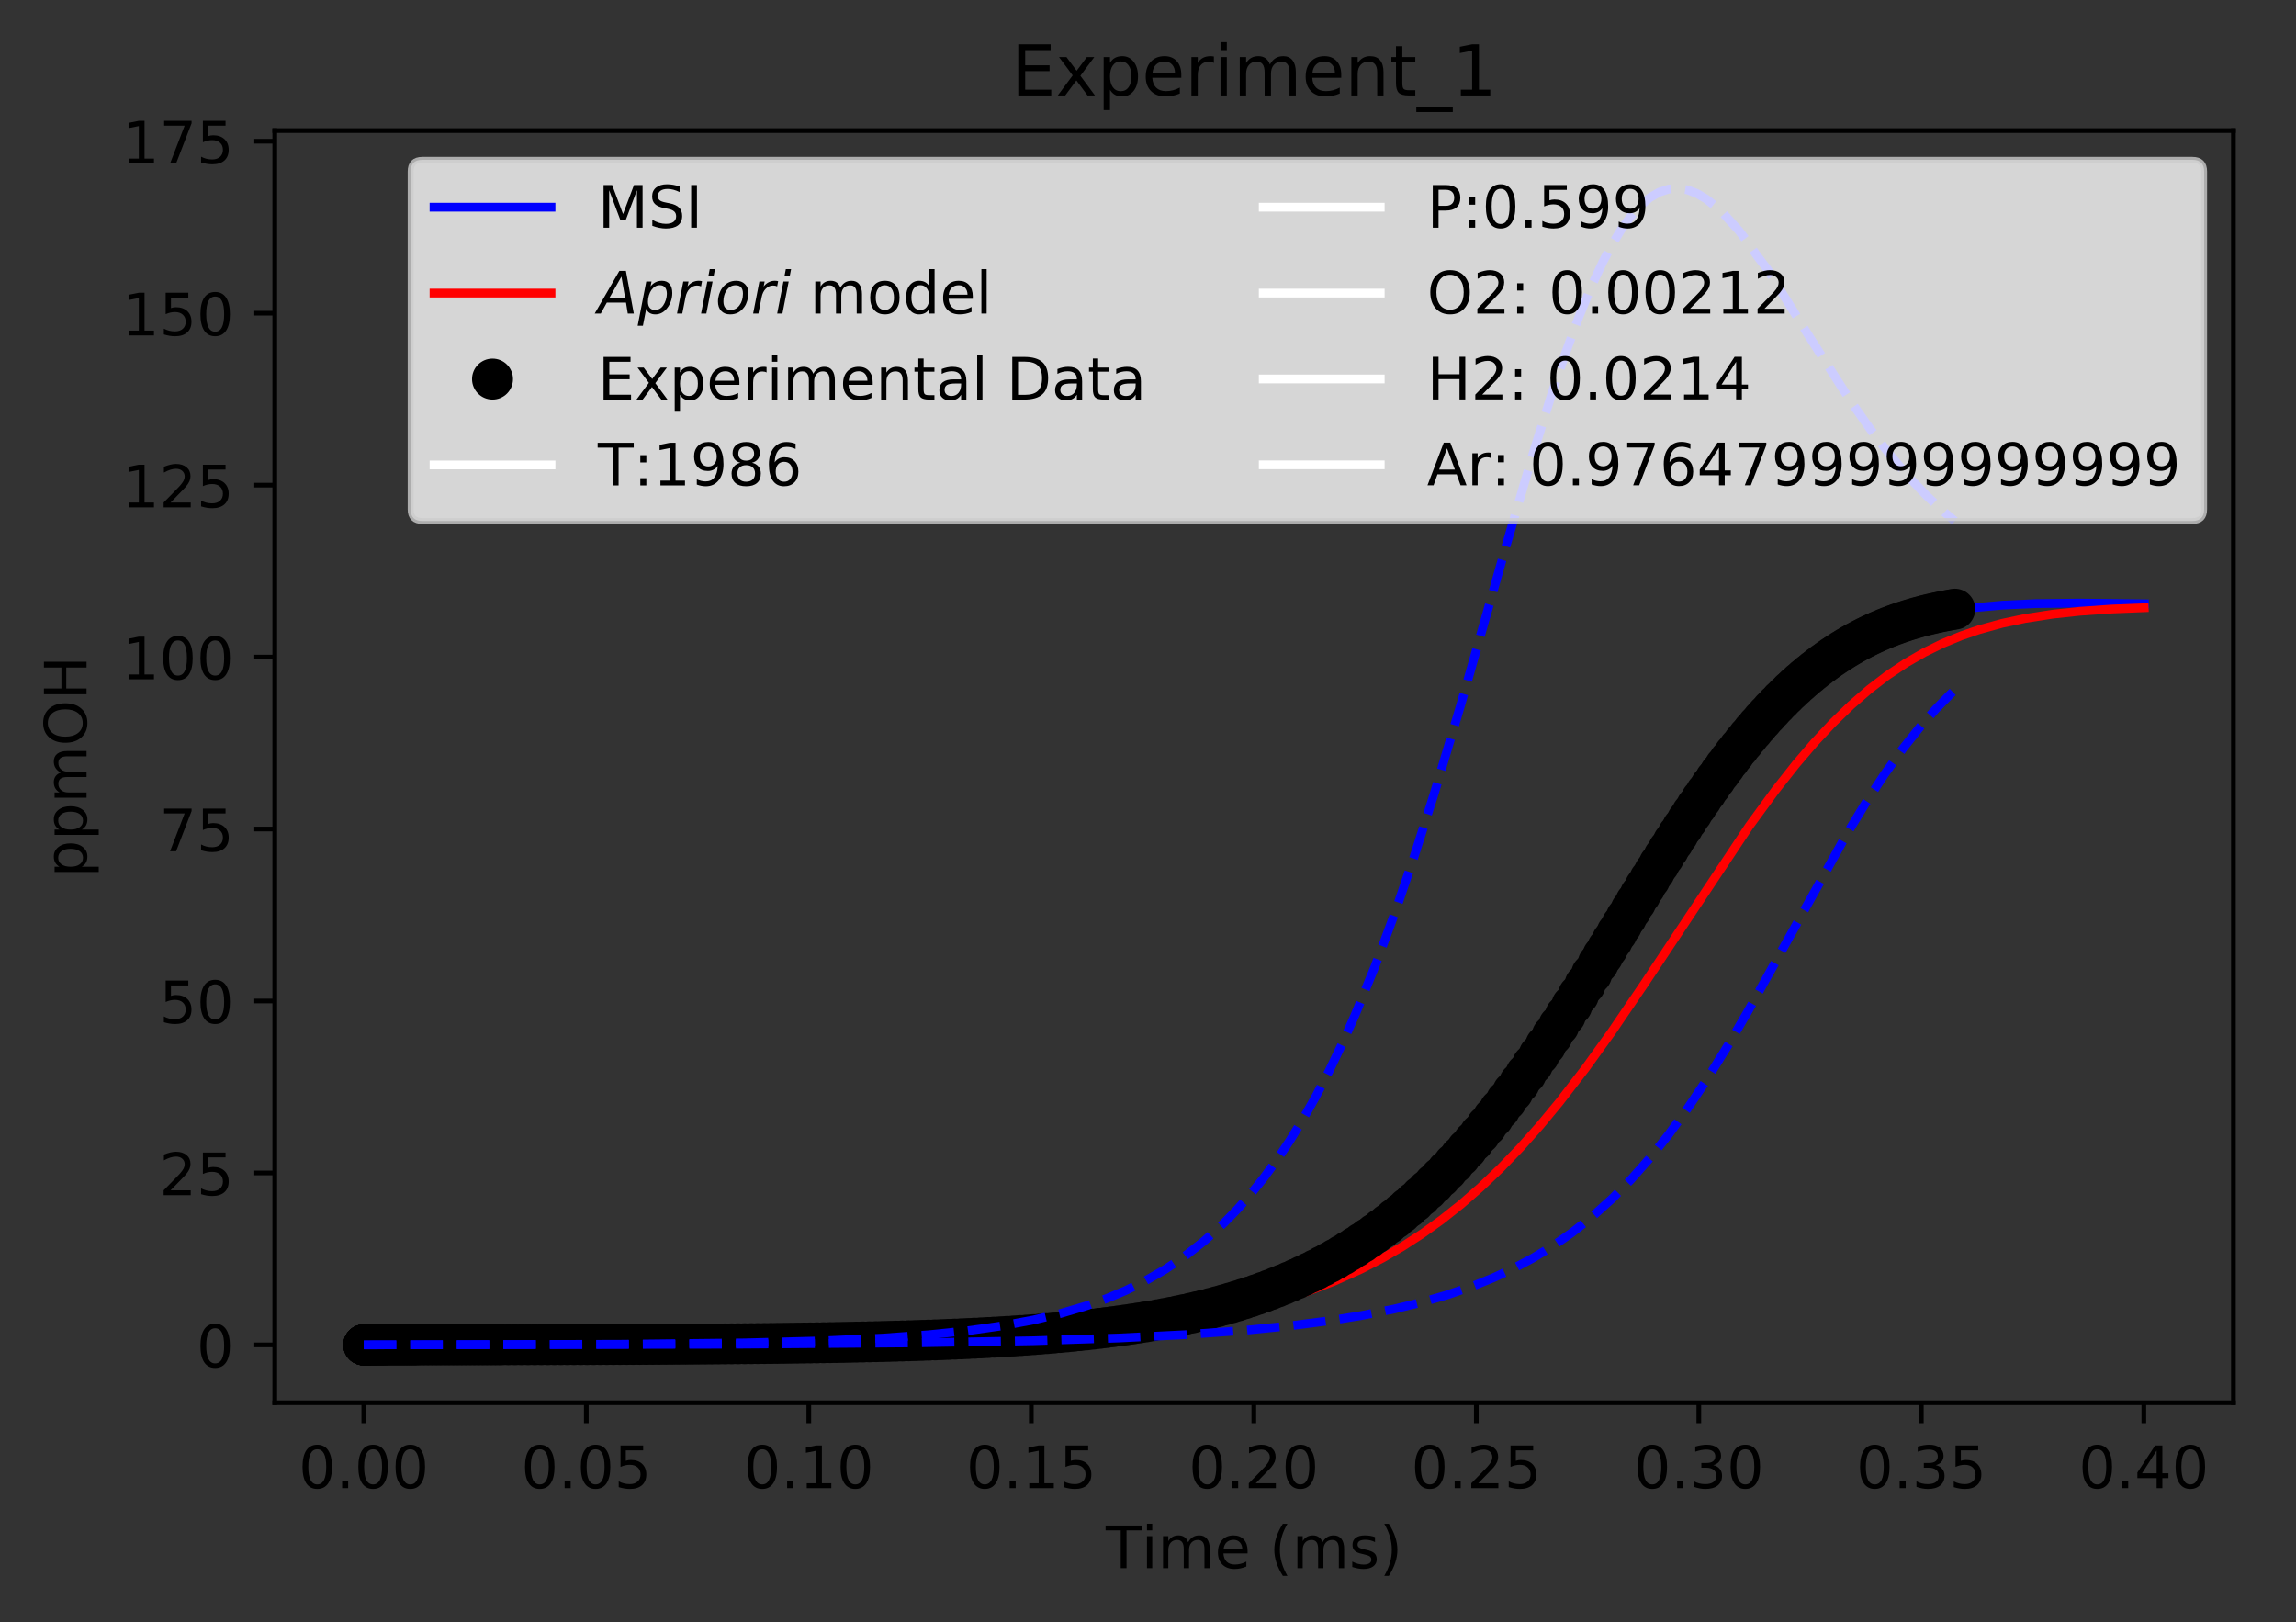 <?xml version="1.0" encoding="utf-8" standalone="no"?>
<!DOCTYPE svg PUBLIC "-//W3C//DTD SVG 1.1//EN"
  "http://www.w3.org/Graphics/SVG/1.1/DTD/svg11.dtd">
<!-- Created with matplotlib (https://matplotlib.org/) -->
<svg height="277.314pt" version="1.1" viewBox="0 0 392.466 277.314" width="392.466pt" xmlns="http://www.w3.org/2000/svg" xmlns:xlink="http://www.w3.org/1999/xlink">
 <rect x="0" y="0" width="392.466" height="277.314" fill="#333333" stroke="none"/>
 <defs>
  <style type="text/css">
*{stroke-linecap:butt;stroke-linejoin:round;}
  </style>
 </defs>
 <g id="figure_1">
  <g id="patch_1">
   <path d="M 0 277.314 
L 392.466 277.314 
L 392.466 0 
L 0 0 
z
" style="fill:none;"/>
  </g>
  <g id="axes_1">
   <g id="patch_2">
    <path d="M 46.966 239.758 
L 381.766 239.758 
L 381.766 22.318 
L 46.966 22.318 
z
" style="fill:none;"/>
   </g>
   <g id="matplotlib.axis_1">
    <g id="xtick_1">
     <g id="line2d_1">
      <defs>
       <path d="M 0 0 
L 0 3.5 
" id="m15f9fedd09" style="stroke:#000000;stroke-width:0.8;"/>
      </defs>
      <g>
       <use style="stroke:#000000;stroke-width:0.8;" x="62.184" xlink:href="#m15f9fedd09" y="239.758"/>
      </g>
     </g>
     <g id="text_1">
      <!-- 0.00 -->
      <defs>
       <path d="M 31.781 66.406 
Q 24.172 66.406 20.328 58.906 
Q 16.5 51.422 16.5 36.375 
Q 16.5 21.391 20.328 13.891 
Q 24.172 6.391 31.781 6.391 
Q 39.453 6.391 43.281 13.891 
Q 47.125 21.391 47.125 36.375 
Q 47.125 51.422 43.281 58.906 
Q 39.453 66.406 31.781 66.406 
z
M 31.781 74.219 
Q 44.047 74.219 50.516 64.516 
Q 56.984 54.828 56.984 36.375 
Q 56.984 17.969 50.516 8.266 
Q 44.047 -1.422 31.781 -1.422 
Q 19.531 -1.422 13.062 8.266 
Q 6.594 17.969 6.594 36.375 
Q 6.594 54.828 13.062 64.516 
Q 19.531 74.219 31.781 74.219 
z
" id="DejaVuSans-48"/>
       <path d="M 10.688 12.406 
L 21 12.406 
L 21 0 
L 10.688 0 
z
" id="DejaVuSans-46"/>
      </defs>
      <g transform="translate(51.051 254.357)scale(0.1 -0.1)">
       <use xlink:href="#DejaVuSans-48"/>
       <use x="63.623" xlink:href="#DejaVuSans-46"/>
       <use x="95.41" xlink:href="#DejaVuSans-48"/>
       <use x="159.033" xlink:href="#DejaVuSans-48"/>
      </g>
     </g>
    </g>
    <g id="xtick_2">
     <g id="line2d_2">
      <g>
       <use style="stroke:#000000;stroke-width:0.8;" x="100.218" xlink:href="#m15f9fedd09" y="239.758"/>
      </g>
     </g>
     <g id="text_2">
      <!-- 0.05 -->
      <defs>
       <path d="M 10.797 72.906 
L 49.516 72.906 
L 49.516 64.594 
L 19.828 64.594 
L 19.828 46.734 
Q 21.969 47.469 24.109 47.828 
Q 26.266 48.188 28.422 48.188 
Q 40.625 48.188 47.75 41.5 
Q 54.891 34.812 54.891 23.391 
Q 54.891 11.625 47.562 5.094 
Q 40.234 -1.422 26.906 -1.422 
Q 22.312 -1.422 17.547 -0.641 
Q 12.797 0.141 7.719 1.703 
L 7.719 11.625 
Q 12.109 9.234 16.797 8.062 
Q 21.484 6.891 26.703 6.891 
Q 35.156 6.891 40.078 11.328 
Q 45.016 15.766 45.016 23.391 
Q 45.016 31 40.078 35.438 
Q 35.156 39.891 26.703 39.891 
Q 22.75 39.891 18.812 39.016 
Q 14.891 38.141 10.797 36.281 
z
" id="DejaVuSans-53"/>
      </defs>
      <g transform="translate(89.085 254.357)scale(0.1 -0.1)">
       <use xlink:href="#DejaVuSans-48"/>
       <use x="63.623" xlink:href="#DejaVuSans-46"/>
       <use x="95.41" xlink:href="#DejaVuSans-48"/>
       <use x="159.033" xlink:href="#DejaVuSans-53"/>
      </g>
     </g>
    </g>
    <g id="xtick_3">
     <g id="line2d_3">
      <g>
       <use style="stroke:#000000;stroke-width:0.8;" x="138.252" xlink:href="#m15f9fedd09" y="239.758"/>
      </g>
     </g>
     <g id="text_3">
      <!-- 0.10 -->
      <defs>
       <path d="M 12.406 8.297 
L 28.516 8.297 
L 28.516 63.922 
L 10.984 60.406 
L 10.984 69.391 
L 28.422 72.906 
L 38.281 72.906 
L 38.281 8.297 
L 54.391 8.297 
L 54.391 0 
L 12.406 0 
z
" id="DejaVuSans-49"/>
      </defs>
      <g transform="translate(127.119 254.357)scale(0.1 -0.1)">
       <use xlink:href="#DejaVuSans-48"/>
       <use x="63.623" xlink:href="#DejaVuSans-46"/>
       <use x="95.41" xlink:href="#DejaVuSans-49"/>
       <use x="159.033" xlink:href="#DejaVuSans-48"/>
      </g>
     </g>
    </g>
    <g id="xtick_4">
     <g id="line2d_4">
      <g>
       <use style="stroke:#000000;stroke-width:0.8;" x="176.286" xlink:href="#m15f9fedd09" y="239.758"/>
      </g>
     </g>
     <g id="text_4">
      <!-- 0.15 -->
      <g transform="translate(165.153 254.357)scale(0.1 -0.1)">
       <use xlink:href="#DejaVuSans-48"/>
       <use x="63.623" xlink:href="#DejaVuSans-46"/>
       <use x="95.41" xlink:href="#DejaVuSans-49"/>
       <use x="159.033" xlink:href="#DejaVuSans-53"/>
      </g>
     </g>
    </g>
    <g id="xtick_5">
     <g id="line2d_5">
      <g>
       <use style="stroke:#000000;stroke-width:0.8;" x="214.32" xlink:href="#m15f9fedd09" y="239.758"/>
      </g>
     </g>
     <g id="text_5">
      <!-- 0.20 -->
      <defs>
       <path d="M 19.188 8.297 
L 53.609 8.297 
L 53.609 0 
L 7.328 0 
L 7.328 8.297 
Q 12.938 14.109 22.625 23.891 
Q 32.328 33.688 34.812 36.531 
Q 39.547 41.844 41.422 45.531 
Q 43.312 49.219 43.312 52.781 
Q 43.312 58.594 39.234 62.25 
Q 35.156 65.922 28.609 65.922 
Q 23.969 65.922 18.812 64.312 
Q 13.672 62.703 7.812 59.422 
L 7.812 69.391 
Q 13.766 71.781 18.938 73 
Q 24.125 74.219 28.422 74.219 
Q 39.75 74.219 46.484 68.547 
Q 53.219 62.891 53.219 53.422 
Q 53.219 48.922 51.531 44.891 
Q 49.859 40.875 45.406 35.406 
Q 44.188 33.984 37.641 27.219 
Q 31.109 20.453 19.188 8.297 
z
" id="DejaVuSans-50"/>
      </defs>
      <g transform="translate(203.187 254.357)scale(0.1 -0.1)">
       <use xlink:href="#DejaVuSans-48"/>
       <use x="63.623" xlink:href="#DejaVuSans-46"/>
       <use x="95.41" xlink:href="#DejaVuSans-50"/>
       <use x="159.033" xlink:href="#DejaVuSans-48"/>
      </g>
     </g>
    </g>
    <g id="xtick_6">
     <g id="line2d_6">
      <g>
       <use style="stroke:#000000;stroke-width:0.8;" x="252.353" xlink:href="#m15f9fedd09" y="239.758"/>
      </g>
     </g>
     <g id="text_6">
      <!-- 0.25 -->
      <g transform="translate(241.221 254.357)scale(0.1 -0.1)">
       <use xlink:href="#DejaVuSans-48"/>
       <use x="63.623" xlink:href="#DejaVuSans-46"/>
       <use x="95.41" xlink:href="#DejaVuSans-50"/>
       <use x="159.033" xlink:href="#DejaVuSans-53"/>
      </g>
     </g>
    </g>
    <g id="xtick_7">
     <g id="line2d_7">
      <g>
       <use style="stroke:#000000;stroke-width:0.8;" x="290.387" xlink:href="#m15f9fedd09" y="239.758"/>
      </g>
     </g>
     <g id="text_7">
      <!-- 0.30 -->
      <defs>
       <path d="M 40.578 39.312 
Q 47.656 37.797 51.625 33 
Q 55.609 28.219 55.609 21.188 
Q 55.609 10.406 48.188 4.484 
Q 40.766 -1.422 27.094 -1.422 
Q 22.516 -1.422 17.656 -0.516 
Q 12.797 0.391 7.625 2.203 
L 7.625 11.719 
Q 11.719 9.328 16.594 8.109 
Q 21.484 6.891 26.812 6.891 
Q 36.078 6.891 40.938 10.547 
Q 45.797 14.203 45.797 21.188 
Q 45.797 27.641 41.281 31.266 
Q 36.766 34.906 28.719 34.906 
L 20.219 34.906 
L 20.219 43.016 
L 29.109 43.016 
Q 36.375 43.016 40.234 45.922 
Q 44.094 48.828 44.094 54.297 
Q 44.094 59.906 40.109 62.906 
Q 36.141 65.922 28.719 65.922 
Q 24.656 65.922 20.016 65.031 
Q 15.375 64.156 9.812 62.312 
L 9.812 71.094 
Q 15.438 72.656 20.344 73.438 
Q 25.25 74.219 29.594 74.219 
Q 40.828 74.219 47.359 69.109 
Q 53.906 64.016 53.906 55.328 
Q 53.906 49.266 50.438 45.094 
Q 46.969 40.922 40.578 39.312 
z
" id="DejaVuSans-51"/>
      </defs>
      <g transform="translate(279.255 254.357)scale(0.1 -0.1)">
       <use xlink:href="#DejaVuSans-48"/>
       <use x="63.623" xlink:href="#DejaVuSans-46"/>
       <use x="95.41" xlink:href="#DejaVuSans-51"/>
       <use x="159.033" xlink:href="#DejaVuSans-48"/>
      </g>
     </g>
    </g>
    <g id="xtick_8">
     <g id="line2d_8">
      <g>
       <use style="stroke:#000000;stroke-width:0.8;" x="328.421" xlink:href="#m15f9fedd09" y="239.758"/>
      </g>
     </g>
     <g id="text_8">
      <!-- 0.35 -->
      <g transform="translate(317.288 254.357)scale(0.1 -0.1)">
       <use xlink:href="#DejaVuSans-48"/>
       <use x="63.623" xlink:href="#DejaVuSans-46"/>
       <use x="95.41" xlink:href="#DejaVuSans-51"/>
       <use x="159.033" xlink:href="#DejaVuSans-53"/>
      </g>
     </g>
    </g>
    <g id="xtick_9">
     <g id="line2d_9">
      <g>
       <use style="stroke:#000000;stroke-width:0.8;" x="366.455" xlink:href="#m15f9fedd09" y="239.758"/>
      </g>
     </g>
     <g id="text_9">
      <!-- 0.40 -->
      <defs>
       <path d="M 37.797 64.312 
L 12.891 25.391 
L 37.797 25.391 
z
M 35.203 72.906 
L 47.609 72.906 
L 47.609 25.391 
L 58.016 25.391 
L 58.016 17.188 
L 47.609 17.188 
L 47.609 0 
L 37.797 0 
L 37.797 17.188 
L 4.891 17.188 
L 4.891 26.703 
z
" id="DejaVuSans-52"/>
      </defs>
      <g transform="translate(355.322 254.357)scale(0.1 -0.1)">
       <use xlink:href="#DejaVuSans-48"/>
       <use x="63.623" xlink:href="#DejaVuSans-46"/>
       <use x="95.41" xlink:href="#DejaVuSans-52"/>
       <use x="159.033" xlink:href="#DejaVuSans-48"/>
      </g>
     </g>
    </g>
    <g id="text_10">
     <!-- Time (ms) -->
     <defs>
      <path d="M -0.297 72.906 
L 61.375 72.906 
L 61.375 64.594 
L 35.5 64.594 
L 35.5 0 
L 25.594 0 
L 25.594 64.594 
L -0.297 64.594 
z
" id="DejaVuSans-84"/>
      <path d="M 9.422 54.688 
L 18.406 54.688 
L 18.406 0 
L 9.422 0 
z
M 9.422 75.984 
L 18.406 75.984 
L 18.406 64.594 
L 9.422 64.594 
z
" id="DejaVuSans-105"/>
      <path d="M 52 44.188 
Q 55.375 50.25 60.062 53.125 
Q 64.75 56 71.094 56 
Q 79.641 56 84.281 50.016 
Q 88.922 44.047 88.922 33.016 
L 88.922 0 
L 79.891 0 
L 79.891 32.719 
Q 79.891 40.578 77.094 44.375 
Q 74.312 48.188 68.609 48.188 
Q 61.625 48.188 57.562 43.547 
Q 53.516 38.922 53.516 30.906 
L 53.516 0 
L 44.484 0 
L 44.484 32.719 
Q 44.484 40.625 41.703 44.406 
Q 38.922 48.188 33.109 48.188 
Q 26.219 48.188 22.156 43.531 
Q 18.109 38.875 18.109 30.906 
L 18.109 0 
L 9.078 0 
L 9.078 54.688 
L 18.109 54.688 
L 18.109 46.188 
Q 21.188 51.219 25.484 53.609 
Q 29.781 56 35.688 56 
Q 41.656 56 45.828 52.969 
Q 50 49.953 52 44.188 
z
" id="DejaVuSans-109"/>
      <path d="M 56.203 29.594 
L 56.203 25.203 
L 14.891 25.203 
Q 15.484 15.922 20.484 11.062 
Q 25.484 6.203 34.422 6.203 
Q 39.594 6.203 44.453 7.469 
Q 49.312 8.734 54.109 11.281 
L 54.109 2.781 
Q 49.266 0.734 44.188 -0.344 
Q 39.109 -1.422 33.891 -1.422 
Q 20.797 -1.422 13.156 6.188 
Q 5.516 13.812 5.516 26.812 
Q 5.516 40.234 12.766 48.109 
Q 20.016 56 32.328 56 
Q 43.359 56 49.781 48.891 
Q 56.203 41.797 56.203 29.594 
z
M 47.219 32.234 
Q 47.125 39.594 43.094 43.984 
Q 39.062 48.391 32.422 48.391 
Q 24.906 48.391 20.391 44.141 
Q 15.875 39.891 15.188 32.172 
z
" id="DejaVuSans-101"/>
      <path id="DejaVuSans-32"/>
      <path d="M 31 75.875 
Q 24.469 64.656 21.281 53.656 
Q 18.109 42.672 18.109 31.391 
Q 18.109 20.125 21.312 9.062 
Q 24.516 -2 31 -13.188 
L 23.188 -13.188 
Q 15.875 -1.703 12.234 9.375 
Q 8.594 20.453 8.594 31.391 
Q 8.594 42.281 12.203 53.312 
Q 15.828 64.359 23.188 75.875 
z
" id="DejaVuSans-40"/>
      <path d="M 44.281 53.078 
L 44.281 44.578 
Q 40.484 46.531 36.375 47.5 
Q 32.281 48.484 27.875 48.484 
Q 21.188 48.484 17.844 46.438 
Q 14.5 44.391 14.5 40.281 
Q 14.5 37.156 16.891 35.375 
Q 19.281 33.594 26.516 31.984 
L 29.594 31.297 
Q 39.156 29.25 43.188 25.516 
Q 47.219 21.781 47.219 15.094 
Q 47.219 7.469 41.188 3.016 
Q 35.156 -1.422 24.609 -1.422 
Q 20.219 -1.422 15.453 -0.562 
Q 10.688 0.297 5.422 2 
L 5.422 11.281 
Q 10.406 8.688 15.234 7.391 
Q 20.062 6.109 24.812 6.109 
Q 31.156 6.109 34.562 8.281 
Q 37.984 10.453 37.984 14.406 
Q 37.984 18.062 35.516 20.016 
Q 33.062 21.969 24.703 23.781 
L 21.578 24.516 
Q 13.234 26.266 9.516 29.906 
Q 5.812 33.547 5.812 39.891 
Q 5.812 47.609 11.281 51.797 
Q 16.75 56 26.812 56 
Q 31.781 56 36.172 55.266 
Q 40.578 54.547 44.281 53.078 
z
" id="DejaVuSans-115"/>
      <path d="M 8.016 75.875 
L 15.828 75.875 
Q 23.141 64.359 26.781 53.312 
Q 30.422 42.281 30.422 31.391 
Q 30.422 20.453 26.781 9.375 
Q 23.141 -1.703 15.828 -13.188 
L 8.016 -13.188 
Q 14.5 -2 17.703 9.062 
Q 20.906 20.125 20.906 31.391 
Q 20.906 42.672 17.703 53.656 
Q 14.5 64.656 8.016 75.875 
z
" id="DejaVuSans-41"/>
     </defs>
     <g transform="translate(189.012 268.035)scale(0.1 -0.1)">
      <use xlink:href="#DejaVuSans-84"/>
      <use x="61.037" xlink:href="#DejaVuSans-105"/>
      <use x="88.82" xlink:href="#DejaVuSans-109"/>
      <use x="186.232" xlink:href="#DejaVuSans-101"/>
      <use x="247.756" xlink:href="#DejaVuSans-32"/>
      <use x="279.543" xlink:href="#DejaVuSans-40"/>
      <use x="318.557" xlink:href="#DejaVuSans-109"/>
      <use x="415.969" xlink:href="#DejaVuSans-115"/>
      <use x="468.068" xlink:href="#DejaVuSans-41"/>
     </g>
    </g>
   </g>
   <g id="matplotlib.axis_2">
    <g id="ytick_1">
     <g id="line2d_10">
      <defs>
       <path d="M 0 0 
L -3.5 0 
" id="mced20e2e8e" style="stroke:#000000;stroke-width:0.8;"/>
      </defs>
      <g>
       <use style="stroke:#000000;stroke-width:0.8;" x="46.966" xlink:href="#mced20e2e8e" y="229.874"/>
      </g>
     </g>
     <g id="text_11">
      <!-- 0 -->
      <g transform="translate(33.603 233.674)scale(0.1 -0.1)">
       <use xlink:href="#DejaVuSans-48"/>
      </g>
     </g>
    </g>
    <g id="ytick_2">
     <g id="line2d_11">
      <g>
       <use style="stroke:#000000;stroke-width:0.8;" x="46.966" xlink:href="#mced20e2e8e" y="200.484"/>
      </g>
     </g>
     <g id="text_12">
      <!-- 25 -->
      <g transform="translate(27.241 204.283)scale(0.1 -0.1)">
       <use xlink:href="#DejaVuSans-50"/>
       <use x="63.623" xlink:href="#DejaVuSans-53"/>
      </g>
     </g>
    </g>
    <g id="ytick_3">
     <g id="line2d_12">
      <g>
       <use style="stroke:#000000;stroke-width:0.8;" x="46.966" xlink:href="#mced20e2e8e" y="171.094"/>
      </g>
     </g>
     <g id="text_13">
      <!-- 50 -->
      <g transform="translate(27.241 174.893)scale(0.1 -0.1)">
       <use xlink:href="#DejaVuSans-53"/>
       <use x="63.623" xlink:href="#DejaVuSans-48"/>
      </g>
     </g>
    </g>
    <g id="ytick_4">
     <g id="line2d_13">
      <g>
       <use style="stroke:#000000;stroke-width:0.8;" x="46.966" xlink:href="#mced20e2e8e" y="141.703"/>
      </g>
     </g>
     <g id="text_14">
      <!-- 75 -->
      <defs>
       <path d="M 8.203 72.906 
L 55.078 72.906 
L 55.078 68.703 
L 28.609 0 
L 18.312 0 
L 43.219 64.594 
L 8.203 64.594 
z
" id="DejaVuSans-55"/>
      </defs>
      <g transform="translate(27.241 145.502)scale(0.1 -0.1)">
       <use xlink:href="#DejaVuSans-55"/>
       <use x="63.623" xlink:href="#DejaVuSans-53"/>
      </g>
     </g>
    </g>
    <g id="ytick_5">
     <g id="line2d_14">
      <g>
       <use style="stroke:#000000;stroke-width:0.8;" x="46.966" xlink:href="#mced20e2e8e" y="112.313"/>
      </g>
     </g>
     <g id="text_15">
      <!-- 100 -->
      <g transform="translate(20.878 116.112)scale(0.1 -0.1)">
       <use xlink:href="#DejaVuSans-49"/>
       <use x="63.623" xlink:href="#DejaVuSans-48"/>
       <use x="127.246" xlink:href="#DejaVuSans-48"/>
      </g>
     </g>
    </g>
    <g id="ytick_6">
     <g id="line2d_15">
      <g>
       <use style="stroke:#000000;stroke-width:0.8;" x="46.966" xlink:href="#mced20e2e8e" y="82.922"/>
      </g>
     </g>
     <g id="text_16">
      <!-- 125 -->
      <g transform="translate(20.878 86.721)scale(0.1 -0.1)">
       <use xlink:href="#DejaVuSans-49"/>
       <use x="63.623" xlink:href="#DejaVuSans-50"/>
       <use x="127.246" xlink:href="#DejaVuSans-53"/>
      </g>
     </g>
    </g>
    <g id="ytick_7">
     <g id="line2d_16">
      <g>
       <use style="stroke:#000000;stroke-width:0.8;" x="46.966" xlink:href="#mced20e2e8e" y="53.532"/>
      </g>
     </g>
     <g id="text_17">
      <!-- 150 -->
      <g transform="translate(20.878 57.331)scale(0.1 -0.1)">
       <use xlink:href="#DejaVuSans-49"/>
       <use x="63.623" xlink:href="#DejaVuSans-53"/>
       <use x="127.246" xlink:href="#DejaVuSans-48"/>
      </g>
     </g>
    </g>
    <g id="ytick_8">
     <g id="line2d_17">
      <g>
       <use style="stroke:#000000;stroke-width:0.8;" x="46.966" xlink:href="#mced20e2e8e" y="24.141"/>
      </g>
     </g>
     <g id="text_18">
      <!-- 175 -->
      <g transform="translate(20.878 27.94)scale(0.1 -0.1)">
       <use xlink:href="#DejaVuSans-49"/>
       <use x="63.623" xlink:href="#DejaVuSans-55"/>
       <use x="127.246" xlink:href="#DejaVuSans-53"/>
      </g>
     </g>
    </g>
    <g id="text_19">
     <!-- ppmOH -->
     <defs>
      <path d="M 18.109 8.203 
L 18.109 -20.797 
L 9.078 -20.797 
L 9.078 54.688 
L 18.109 54.688 
L 18.109 46.391 
Q 20.953 51.266 25.266 53.625 
Q 29.594 56 35.594 56 
Q 45.562 56 51.781 48.094 
Q 58.016 40.188 58.016 27.297 
Q 58.016 14.406 51.781 6.484 
Q 45.562 -1.422 35.594 -1.422 
Q 29.594 -1.422 25.266 0.953 
Q 20.953 3.328 18.109 8.203 
z
M 48.688 27.297 
Q 48.688 37.203 44.609 42.844 
Q 40.531 48.484 33.406 48.484 
Q 26.266 48.484 22.188 42.844 
Q 18.109 37.203 18.109 27.297 
Q 18.109 17.391 22.188 11.75 
Q 26.266 6.109 33.406 6.109 
Q 40.531 6.109 44.609 11.75 
Q 48.688 17.391 48.688 27.297 
z
" id="DejaVuSans-112"/>
      <path d="M 39.406 66.219 
Q 28.656 66.219 22.328 58.203 
Q 16.016 50.203 16.016 36.375 
Q 16.016 22.609 22.328 14.594 
Q 28.656 6.594 39.406 6.594 
Q 50.141 6.594 56.422 14.594 
Q 62.703 22.609 62.703 36.375 
Q 62.703 50.203 56.422 58.203 
Q 50.141 66.219 39.406 66.219 
z
M 39.406 74.219 
Q 54.734 74.219 63.906 63.938 
Q 73.094 53.656 73.094 36.375 
Q 73.094 19.141 63.906 8.859 
Q 54.734 -1.422 39.406 -1.422 
Q 24.031 -1.422 14.812 8.828 
Q 5.609 19.094 5.609 36.375 
Q 5.609 53.656 14.812 63.938 
Q 24.031 74.219 39.406 74.219 
z
" id="DejaVuSans-79"/>
      <path d="M 9.812 72.906 
L 19.672 72.906 
L 19.672 43.016 
L 55.516 43.016 
L 55.516 72.906 
L 65.375 72.906 
L 65.375 0 
L 55.516 0 
L 55.516 34.719 
L 19.672 34.719 
L 19.672 0 
L 9.812 0 
z
" id="DejaVuSans-72"/>
     </defs>
     <g transform="translate(14.798 149.953)rotate(-90)scale(0.1 -0.1)">
      <use xlink:href="#DejaVuSans-112"/>
      <use x="63.477" xlink:href="#DejaVuSans-112"/>
      <use x="126.953" xlink:href="#DejaVuSans-109"/>
      <use x="224.365" xlink:href="#DejaVuSans-79"/>
      <use x="303.076" xlink:href="#DejaVuSans-72"/>
     </g>
    </g>
   </g>
   <g id="line2d_18">
    <path clip-path="url(#p3274223a4b)" d="M 62.184 229.874 
L 113.732 229.77 
L 138.967 229.536 
L 155.296 229.181 
L 167.172 228.716 
L 176.079 228.181 
L 183.501 227.555 
L 190.923 226.706 
L 196.861 225.814 
L 202.799 224.68 
L 207.252 223.634 
L 211.705 222.389 
L 216.159 220.91 
L 220.612 219.158 
L 224.678 217.285 
L 227.968 215.554 
L 231.259 213.611 
L 234.549 211.436 
L 237.839 209.011 
L 241.13 206.319 
L 244.42 203.344 
L 247.71 200.074 
L 251 196.501 
L 254.291 192.623 
L 257.581 188.444 
L 260.871 183.976 
L 265.259 177.61 
L 269.646 170.851 
L 276.226 160.228 
L 286.097 144.219 
L 291.02 136.72 
L 294.992 131.113 
L 298.709 126.312 
L 301.497 123.028 
L 304.284 120.033 
L 307.072 117.334 
L 309.86 114.93 
L 312.648 112.815 
L 315.436 110.977 
L 318.224 109.399 
L 321.012 108.062 
L 323.8 106.943 
L 326.588 106.021 
L 330.305 105.056 
L 334.022 104.344 
L 337.739 103.838 
L 342.386 103.428 
L 347.961 103.172 
L 355.396 103.08 
L 366.547 103.202 
L 366.547 103.202 
" style="fill:none;stroke:#0000ff;stroke-linecap:square;stroke-width:1.5;"/>
   </g>
   <g id="line2d_19">
    <path clip-path="url(#p3274223a4b)" d="M 62.184 229.874 
L 116.886 229.765 
L 142.766 229.529 
L 159.512 229.175 
L 171.69 228.718 
L 182.347 228.089 
L 189.958 227.446 
L 197.57 226.577 
L 203.659 225.671 
L 209.748 224.525 
L 214.315 223.473 
L 218.882 222.226 
L 223.449 220.75 
L 228.016 219.01 
L 232.583 216.966 
L 236.345 215.025 
L 239.703 213.074 
L 243.062 210.901 
L 246.42 208.488 
L 249.779 205.822 
L 253.137 202.888 
L 256.496 199.677 
L 259.854 196.183 
L 263.213 192.406 
L 266.571 188.353 
L 271.049 182.541 
L 275.527 176.316 
L 281.125 168.083 
L 299.037 141.139 
L 303.515 135.02 
L 306.984 130.625 
L 310.118 126.955 
L 313.251 123.592 
L 316.384 120.548 
L 319.518 117.827 
L 322.651 115.426 
L 325.784 113.331 
L 328.918 111.526 
L 332.051 109.989 
L 335.185 108.695 
L 338.318 107.619 
L 342.235 106.54 
L 346.152 105.711 
L 350.852 104.981 
L 355.552 104.476 
L 361.035 104.096 
L 366.519 103.875 
L 366.519 103.875 
" style="fill:none;stroke:#ff0000;stroke-linecap:square;stroke-width:1.5;"/>
   </g>
   <g id="line2d_20">
    <defs>
     <path d="M 0 3 
C 0.796 3 1.559 2.684 2.121 2.121 
C 2.684 1.559 3 0.796 3 0 
C 3 -0.796 2.684 -1.559 2.121 -2.121 
C 1.559 -2.684 0.796 -3 0 -3 
C -0.796 -3 -1.559 -2.684 -2.121 -2.121 
C -2.684 -1.559 -3 -0.796 -3 0 
C -3 0.796 -2.684 1.559 -2.121 2.121 
C -1.559 2.684 -0.796 3 0 3 
z
" id="m37c0555e4c" style="stroke:#000000;"/>
    </defs>
    <g clip-path="url(#p3274223a4b)">
     <use style="stroke:#000000;" x="62.184" xlink:href="#m37c0555e4c" y="229.874"/>
     <use style="stroke:#000000;" x="62.184" xlink:href="#m37c0555e4c" y="229.874"/>
     <use style="stroke:#000000;" x="62.189" xlink:href="#m37c0555e4c" y="229.874"/>
     <use style="stroke:#000000;" x="62.194" xlink:href="#m37c0555e4c" y="229.874"/>
     <use style="stroke:#000000;" x="62.202" xlink:href="#m37c0555e4c" y="229.874"/>
     <use style="stroke:#000000;" x="62.215" xlink:href="#m37c0555e4c" y="229.874"/>
     <use style="stroke:#000000;" x="62.237" xlink:href="#m37c0555e4c" y="229.874"/>
     <use style="stroke:#000000;" x="62.274" xlink:href="#m37c0555e4c" y="229.874"/>
     <use style="stroke:#000000;" x="62.312" xlink:href="#m37c0555e4c" y="229.874"/>
     <use style="stroke:#000000;" x="62.368" xlink:href="#m37c0555e4c" y="229.874"/>
     <use style="stroke:#000000;" x="62.424" xlink:href="#m37c0555e4c" y="229.874"/>
     <use style="stroke:#000000;" x="62.48" xlink:href="#m37c0555e4c" y="229.874"/>
     <use style="stroke:#000000;" x="62.537" xlink:href="#m37c0555e4c" y="229.874"/>
     <use style="stroke:#000000;" x="62.635" xlink:href="#m37c0555e4c" y="229.874"/>
     <use style="stroke:#000000;" x="62.733" xlink:href="#m37c0555e4c" y="229.874"/>
     <use style="stroke:#000000;" x="62.832" xlink:href="#m37c0555e4c" y="229.874"/>
     <use style="stroke:#000000;" x="62.93" xlink:href="#m37c0555e4c" y="229.874"/>
     <use style="stroke:#000000;" x="63.091" xlink:href="#m37c0555e4c" y="229.874"/>
     <use style="stroke:#000000;" x="63.252" xlink:href="#m37c0555e4c" y="229.874"/>
     <use style="stroke:#000000;" x="63.412" xlink:href="#m37c0555e4c" y="229.874"/>
     <use style="stroke:#000000;" x="63.573" xlink:href="#m37c0555e4c" y="229.874"/>
     <use style="stroke:#000000;" x="63.734" xlink:href="#m37c0555e4c" y="229.874"/>
     <use style="stroke:#000000;" x="63.894" xlink:href="#m37c0555e4c" y="229.874"/>
     <use style="stroke:#000000;" x="64.055" xlink:href="#m37c0555e4c" y="229.874"/>
     <use style="stroke:#000000;" x="64.305" xlink:href="#m37c0555e4c" y="229.874"/>
     <use style="stroke:#000000;" x="64.555" xlink:href="#m37c0555e4c" y="229.874"/>
     <use style="stroke:#000000;" x="64.806" xlink:href="#m37c0555e4c" y="229.874"/>
     <use style="stroke:#000000;" x="65.056" xlink:href="#m37c0555e4c" y="229.874"/>
     <use style="stroke:#000000;" x="65.306" xlink:href="#m37c0555e4c" y="229.874"/>
     <use style="stroke:#000000;" x="65.556" xlink:href="#m37c0555e4c" y="229.874"/>
     <use style="stroke:#000000;" x="65.806" xlink:href="#m37c0555e4c" y="229.873"/>
     <use style="stroke:#000000;" x="66.056" xlink:href="#m37c0555e4c" y="229.873"/>
     <use style="stroke:#000000;" x="66.467" xlink:href="#m37c0555e4c" y="229.873"/>
     <use style="stroke:#000000;" x="66.877" xlink:href="#m37c0555e4c" y="229.873"/>
     <use style="stroke:#000000;" x="67.287" xlink:href="#m37c0555e4c" y="229.873"/>
     <use style="stroke:#000000;" x="67.698" xlink:href="#m37c0555e4c" y="229.872"/>
     <use style="stroke:#000000;" x="68.108" xlink:href="#m37c0555e4c" y="229.872"/>
     <use style="stroke:#000000;" x="68.518" xlink:href="#m37c0555e4c" y="229.872"/>
     <use style="stroke:#000000;" x="68.928" xlink:href="#m37c0555e4c" y="229.872"/>
     <use style="stroke:#000000;" x="69.339" xlink:href="#m37c0555e4c" y="229.871"/>
     <use style="stroke:#000000;" x="69.749" xlink:href="#m37c0555e4c" y="229.871"/>
     <use style="stroke:#000000;" x="70.159" xlink:href="#m37c0555e4c" y="229.871"/>
     <use style="stroke:#000000;" x="70.57" xlink:href="#m37c0555e4c" y="229.871"/>
     <use style="stroke:#000000;" x="70.98" xlink:href="#m37c0555e4c" y="229.87"/>
     <use style="stroke:#000000;" x="71.39" xlink:href="#m37c0555e4c" y="229.87"/>
     <use style="stroke:#000000;" x="72.11" xlink:href="#m37c0555e4c" y="229.869"/>
     <use style="stroke:#000000;" x="72.829" xlink:href="#m37c0555e4c" y="229.869"/>
     <use style="stroke:#000000;" x="73.549" xlink:href="#m37c0555e4c" y="229.868"/>
     <use style="stroke:#000000;" x="74.268" xlink:href="#m37c0555e4c" y="229.868"/>
     <use style="stroke:#000000;" x="74.988" xlink:href="#m37c0555e4c" y="229.867"/>
     <use style="stroke:#000000;" x="75.707" xlink:href="#m37c0555e4c" y="229.866"/>
     <use style="stroke:#000000;" x="76.426" xlink:href="#m37c0555e4c" y="229.866"/>
     <use style="stroke:#000000;" x="77.146" xlink:href="#m37c0555e4c" y="229.865"/>
     <use style="stroke:#000000;" x="77.865" xlink:href="#m37c0555e4c" y="229.864"/>
     <use style="stroke:#000000;" x="78.585" xlink:href="#m37c0555e4c" y="229.864"/>
     <use style="stroke:#000000;" x="79.304" xlink:href="#m37c0555e4c" y="229.863"/>
     <use style="stroke:#000000;" x="80.024" xlink:href="#m37c0555e4c" y="229.862"/>
     <use style="stroke:#000000;" x="80.743" xlink:href="#m37c0555e4c" y="229.861"/>
     <use style="stroke:#000000;" x="81.463" xlink:href="#m37c0555e4c" y="229.86"/>
     <use style="stroke:#000000;" x="82.182" xlink:href="#m37c0555e4c" y="229.859"/>
     <use style="stroke:#000000;" x="82.902" xlink:href="#m37c0555e4c" y="229.858"/>
     <use style="stroke:#000000;" x="83.621" xlink:href="#m37c0555e4c" y="229.857"/>
     <use style="stroke:#000000;" x="84.34" xlink:href="#m37c0555e4c" y="229.856"/>
     <use style="stroke:#000000;" x="85.06" xlink:href="#m37c0555e4c" y="229.855"/>
     <use style="stroke:#000000;" x="85.779" xlink:href="#m37c0555e4c" y="229.854"/>
     <use style="stroke:#000000;" x="86.902" xlink:href="#m37c0555e4c" y="229.853"/>
     <use style="stroke:#000000;" x="88.024" xlink:href="#m37c0555e4c" y="229.851"/>
     <use style="stroke:#000000;" x="89.146" xlink:href="#m37c0555e4c" y="229.849"/>
     <use style="stroke:#000000;" x="90.268" xlink:href="#m37c0555e4c" y="229.847"/>
     <use style="stroke:#000000;" x="91.39" xlink:href="#m37c0555e4c" y="229.845"/>
     <use style="stroke:#000000;" x="92.513" xlink:href="#m37c0555e4c" y="229.842"/>
     <use style="stroke:#000000;" x="93.635" xlink:href="#m37c0555e4c" y="229.84"/>
     <use style="stroke:#000000;" x="94.757" xlink:href="#m37c0555e4c" y="229.837"/>
     <use style="stroke:#000000;" x="95.879" xlink:href="#m37c0555e4c" y="229.835"/>
     <use style="stroke:#000000;" x="97.001" xlink:href="#m37c0555e4c" y="229.832"/>
     <use style="stroke:#000000;" x="98.124" xlink:href="#m37c0555e4c" y="229.829"/>
     <use style="stroke:#000000;" x="99.246" xlink:href="#m37c0555e4c" y="229.826"/>
     <use style="stroke:#000000;" x="100.368" xlink:href="#m37c0555e4c" y="229.823"/>
     <use style="stroke:#000000;" x="101.49" xlink:href="#m37c0555e4c" y="229.82"/>
     <use style="stroke:#000000;" x="102.612" xlink:href="#m37c0555e4c" y="229.816"/>
     <use style="stroke:#000000;" x="103.735" xlink:href="#m37c0555e4c" y="229.812"/>
     <use style="stroke:#000000;" x="104.857" xlink:href="#m37c0555e4c" y="229.808"/>
     <use style="stroke:#000000;" x="105.979" xlink:href="#m37c0555e4c" y="229.804"/>
     <use style="stroke:#000000;" x="107.101" xlink:href="#m37c0555e4c" y="229.8"/>
     <use style="stroke:#000000;" x="108.223" xlink:href="#m37c0555e4c" y="229.796"/>
     <use style="stroke:#000000;" x="109.346" xlink:href="#m37c0555e4c" y="229.791"/>
     <use style="stroke:#000000;" x="110.468" xlink:href="#m37c0555e4c" y="229.786"/>
     <use style="stroke:#000000;" x="111.59" xlink:href="#m37c0555e4c" y="229.781"/>
     <use style="stroke:#000000;" x="112.712" xlink:href="#m37c0555e4c" y="229.775"/>
     <use style="stroke:#000000;" x="113.835" xlink:href="#m37c0555e4c" y="229.769"/>
     <use style="stroke:#000000;" x="114.957" xlink:href="#m37c0555e4c" y="229.763"/>
     <use style="stroke:#000000;" x="116.079" xlink:href="#m37c0555e4c" y="229.757"/>
     <use style="stroke:#000000;" x="117.201" xlink:href="#m37c0555e4c" y="229.751"/>
     <use style="stroke:#000000;" x="118.323" xlink:href="#m37c0555e4c" y="229.744"/>
     <use style="stroke:#000000;" x="119.446" xlink:href="#m37c0555e4c" y="229.736"/>
     <use style="stroke:#000000;" x="120.568" xlink:href="#m37c0555e4c" y="229.729"/>
     <use style="stroke:#000000;" x="121.69" xlink:href="#m37c0555e4c" y="229.721"/>
     <use style="stroke:#000000;" x="122.812" xlink:href="#m37c0555e4c" y="229.712"/>
     <use style="stroke:#000000;" x="123.934" xlink:href="#m37c0555e4c" y="229.703"/>
     <use style="stroke:#000000;" x="125.057" xlink:href="#m37c0555e4c" y="229.694"/>
     <use style="stroke:#000000;" x="126.179" xlink:href="#m37c0555e4c" y="229.684"/>
     <use style="stroke:#000000;" x="127.301" xlink:href="#m37c0555e4c" y="229.674"/>
     <use style="stroke:#000000;" x="128.423" xlink:href="#m37c0555e4c" y="229.664"/>
     <use style="stroke:#000000;" x="129.545" xlink:href="#m37c0555e4c" y="229.652"/>
     <use style="stroke:#000000;" x="130.668" xlink:href="#m37c0555e4c" y="229.641"/>
     <use style="stroke:#000000;" x="131.79" xlink:href="#m37c0555e4c" y="229.628"/>
     <use style="stroke:#000000;" x="132.912" xlink:href="#m37c0555e4c" y="229.615"/>
     <use style="stroke:#000000;" x="134.034" xlink:href="#m37c0555e4c" y="229.602"/>
     <use style="stroke:#000000;" x="135.156" xlink:href="#m37c0555e4c" y="229.588"/>
     <use style="stroke:#000000;" x="136.279" xlink:href="#m37c0555e4c" y="229.573"/>
     <use style="stroke:#000000;" x="137.401" xlink:href="#m37c0555e4c" y="229.557"/>
     <use style="stroke:#000000;" x="138.523" xlink:href="#m37c0555e4c" y="229.541"/>
     <use style="stroke:#000000;" x="139.645" xlink:href="#m37c0555e4c" y="229.523"/>
     <use style="stroke:#000000;" x="140.767" xlink:href="#m37c0555e4c" y="229.505"/>
     <use style="stroke:#000000;" x="141.89" xlink:href="#m37c0555e4c" y="229.486"/>
     <use style="stroke:#000000;" x="143.012" xlink:href="#m37c0555e4c" y="229.467"/>
     <use style="stroke:#000000;" x="144.134" xlink:href="#m37c0555e4c" y="229.446"/>
     <use style="stroke:#000000;" x="145.256" xlink:href="#m37c0555e4c" y="229.424"/>
     <use style="stroke:#000000;" x="146.378" xlink:href="#m37c0555e4c" y="229.401"/>
     <use style="stroke:#000000;" x="147.501" xlink:href="#m37c0555e4c" y="229.377"/>
     <use style="stroke:#000000;" x="148.623" xlink:href="#m37c0555e4c" y="229.352"/>
     <use style="stroke:#000000;" x="149.745" xlink:href="#m37c0555e4c" y="229.326"/>
     <use style="stroke:#000000;" x="150.867" xlink:href="#m37c0555e4c" y="229.298"/>
     <use style="stroke:#000000;" x="151.989" xlink:href="#m37c0555e4c" y="229.269"/>
     <use style="stroke:#000000;" x="153.112" xlink:href="#m37c0555e4c" y="229.239"/>
     <use style="stroke:#000000;" x="154.234" xlink:href="#m37c0555e4c" y="229.207"/>
     <use style="stroke:#000000;" x="155.356" xlink:href="#m37c0555e4c" y="229.173"/>
     <use style="stroke:#000000;" x="156.478" xlink:href="#m37c0555e4c" y="229.138"/>
     <use style="stroke:#000000;" x="157.601" xlink:href="#m37c0555e4c" y="229.101"/>
     <use style="stroke:#000000;" x="158.723" xlink:href="#m37c0555e4c" y="229.063"/>
     <use style="stroke:#000000;" x="159.845" xlink:href="#m37c0555e4c" y="229.022"/>
     <use style="stroke:#000000;" x="160.967" xlink:href="#m37c0555e4c" y="228.98"/>
     <use style="stroke:#000000;" x="162.089" xlink:href="#m37c0555e4c" y="228.936"/>
     <use style="stroke:#000000;" x="163.212" xlink:href="#m37c0555e4c" y="228.889"/>
     <use style="stroke:#000000;" x="164.334" xlink:href="#m37c0555e4c" y="228.84"/>
     <use style="stroke:#000000;" x="165.456" xlink:href="#m37c0555e4c" y="228.789"/>
     <use style="stroke:#000000;" x="166.578" xlink:href="#m37c0555e4c" y="228.735"/>
     <use style="stroke:#000000;" x="167.7" xlink:href="#m37c0555e4c" y="228.679"/>
     <use style="stroke:#000000;" x="168.823" xlink:href="#m37c0555e4c" y="228.62"/>
     <use style="stroke:#000000;" x="169.945" xlink:href="#m37c0555e4c" y="228.559"/>
     <use style="stroke:#000000;" x="171.067" xlink:href="#m37c0555e4c" y="228.494"/>
     <use style="stroke:#000000;" x="172.189" xlink:href="#m37c0555e4c" y="228.426"/>
     <use style="stroke:#000000;" x="173.311" xlink:href="#m37c0555e4c" y="228.355"/>
     <use style="stroke:#000000;" x="174.434" xlink:href="#m37c0555e4c" y="228.28"/>
     <use style="stroke:#000000;" x="175.556" xlink:href="#m37c0555e4c" y="228.202"/>
     <use style="stroke:#000000;" x="176.678" xlink:href="#m37c0555e4c" y="228.12"/>
     <use style="stroke:#000000;" x="177.8" xlink:href="#m37c0555e4c" y="228.035"/>
     <use style="stroke:#000000;" x="178.922" xlink:href="#m37c0555e4c" y="227.945"/>
     <use style="stroke:#000000;" x="180.045" xlink:href="#m37c0555e4c" y="227.851"/>
     <use style="stroke:#000000;" x="181.167" xlink:href="#m37c0555e4c" y="227.752"/>
     <use style="stroke:#000000;" x="182.289" xlink:href="#m37c0555e4c" y="227.649"/>
     <use style="stroke:#000000;" x="183.411" xlink:href="#m37c0555e4c" y="227.54"/>
     <use style="stroke:#000000;" x="184.533" xlink:href="#m37c0555e4c" y="227.427"/>
     <use style="stroke:#000000;" x="185.656" xlink:href="#m37c0555e4c" y="227.308"/>
     <use style="stroke:#000000;" x="186.778" xlink:href="#m37c0555e4c" y="227.184"/>
     <use style="stroke:#000000;" x="187.9" xlink:href="#m37c0555e4c" y="227.054"/>
     <use style="stroke:#000000;" x="189.022" xlink:href="#m37c0555e4c" y="226.917"/>
     <use style="stroke:#000000;" x="190.144" xlink:href="#m37c0555e4c" y="226.774"/>
     <use style="stroke:#000000;" x="191.267" xlink:href="#m37c0555e4c" y="226.625"/>
     <use style="stroke:#000000;" x="192.389" xlink:href="#m37c0555e4c" y="226.468"/>
     <use style="stroke:#000000;" x="193.511" xlink:href="#m37c0555e4c" y="226.304"/>
     <use style="stroke:#000000;" x="194.633" xlink:href="#m37c0555e4c" y="226.133"/>
     <use style="stroke:#000000;" x="195.755" xlink:href="#m37c0555e4c" y="225.953"/>
     <use style="stroke:#000000;" x="196.878" xlink:href="#m37c0555e4c" y="225.765"/>
     <use style="stroke:#000000;" x="198" xlink:href="#m37c0555e4c" y="225.568"/>
     <use style="stroke:#000000;" x="199.122" xlink:href="#m37c0555e4c" y="225.362"/>
     <use style="stroke:#000000;" x="200.244" xlink:href="#m37c0555e4c" y="225.147"/>
     <use style="stroke:#000000;" x="201.367" xlink:href="#m37c0555e4c" y="224.922"/>
     <use style="stroke:#000000;" x="202.489" xlink:href="#m37c0555e4c" y="224.686"/>
     <use style="stroke:#000000;" x="203.611" xlink:href="#m37c0555e4c" y="224.44"/>
     <use style="stroke:#000000;" x="204.733" xlink:href="#m37c0555e4c" y="224.182"/>
     <use style="stroke:#000000;" x="205.855" xlink:href="#m37c0555e4c" y="223.913"/>
     <use style="stroke:#000000;" x="206.978" xlink:href="#m37c0555e4c" y="223.631"/>
     <use style="stroke:#000000;" x="208.1" xlink:href="#m37c0555e4c" y="223.337"/>
     <use style="stroke:#000000;" x="209.222" xlink:href="#m37c0555e4c" y="223.029"/>
     <use style="stroke:#000000;" x="210.344" xlink:href="#m37c0555e4c" y="222.708"/>
     <use style="stroke:#000000;" x="211.466" xlink:href="#m37c0555e4c" y="222.372"/>
     <use style="stroke:#000000;" x="212.589" xlink:href="#m37c0555e4c" y="222.021"/>
     <use style="stroke:#000000;" x="213.711" xlink:href="#m37c0555e4c" y="221.655"/>
     <use style="stroke:#000000;" x="214.833" xlink:href="#m37c0555e4c" y="221.273"/>
     <use style="stroke:#000000;" x="215.955" xlink:href="#m37c0555e4c" y="220.874"/>
     <use style="stroke:#000000;" x="217.077" xlink:href="#m37c0555e4c" y="220.457"/>
     <use style="stroke:#000000;" x="218.2" xlink:href="#m37c0555e4c" y="220.023"/>
     <use style="stroke:#000000;" x="219.322" xlink:href="#m37c0555e4c" y="219.57"/>
     <use style="stroke:#000000;" x="220.444" xlink:href="#m37c0555e4c" y="219.097"/>
     <use style="stroke:#000000;" x="221.566" xlink:href="#m37c0555e4c" y="218.604"/>
     <use style="stroke:#000000;" x="222.688" xlink:href="#m37c0555e4c" y="218.091"/>
     <use style="stroke:#000000;" x="223.811" xlink:href="#m37c0555e4c" y="217.556"/>
     <use style="stroke:#000000;" x="224.933" xlink:href="#m37c0555e4c" y="216.999"/>
     <use style="stroke:#000000;" x="226.055" xlink:href="#m37c0555e4c" y="216.419"/>
     <use style="stroke:#000000;" x="227.177" xlink:href="#m37c0555e4c" y="215.815"/>
     <use style="stroke:#000000;" x="228.299" xlink:href="#m37c0555e4c" y="215.186"/>
     <use style="stroke:#000000;" x="229.422" xlink:href="#m37c0555e4c" y="214.533"/>
     <use style="stroke:#000000;" x="230.544" xlink:href="#m37c0555e4c" y="213.853"/>
     <use style="stroke:#000000;" x="231.666" xlink:href="#m37c0555e4c" y="213.147"/>
     <use style="stroke:#000000;" x="232.788" xlink:href="#m37c0555e4c" y="212.414"/>
     <use style="stroke:#000000;" x="233.91" xlink:href="#m37c0555e4c" y="211.652"/>
     <use style="stroke:#000000;" x="235.033" xlink:href="#m37c0555e4c" y="210.861"/>
     <use style="stroke:#000000;" x="236.155" xlink:href="#m37c0555e4c" y="210.04"/>
     <use style="stroke:#000000;" x="237.277" xlink:href="#m37c0555e4c" y="209.19"/>
     <use style="stroke:#000000;" x="238.399" xlink:href="#m37c0555e4c" y="208.308"/>
     <use style="stroke:#000000;" x="239.521" xlink:href="#m37c0555e4c" y="207.395"/>
     <use style="stroke:#000000;" x="240.644" xlink:href="#m37c0555e4c" y="206.449"/>
     <use style="stroke:#000000;" x="241.766" xlink:href="#m37c0555e4c" y="205.471"/>
     <use style="stroke:#000000;" x="242.888" xlink:href="#m37c0555e4c" y="204.459"/>
     <use style="stroke:#000000;" x="244.01" xlink:href="#m37c0555e4c" y="203.413"/>
     <use style="stroke:#000000;" x="245.132" xlink:href="#m37c0555e4c" y="202.333"/>
     <use style="stroke:#000000;" x="246.255" xlink:href="#m37c0555e4c" y="201.218"/>
     <use style="stroke:#000000;" x="247.377" xlink:href="#m37c0555e4c" y="200.069"/>
     <use style="stroke:#000000;" x="248.499" xlink:href="#m37c0555e4c" y="198.884"/>
     <use style="stroke:#000000;" x="249.621" xlink:href="#m37c0555e4c" y="197.664"/>
     <use style="stroke:#000000;" x="250.744" xlink:href="#m37c0555e4c" y="196.408"/>
     <use style="stroke:#000000;" x="251.866" xlink:href="#m37c0555e4c" y="195.117"/>
     <use style="stroke:#000000;" x="252.988" xlink:href="#m37c0555e4c" y="193.79"/>
     <use style="stroke:#000000;" x="254.11" xlink:href="#m37c0555e4c" y="192.428"/>
     <use style="stroke:#000000;" x="255.232" xlink:href="#m37c0555e4c" y="191.032"/>
     <use style="stroke:#000000;" x="256.355" xlink:href="#m37c0555e4c" y="189.6"/>
     <use style="stroke:#000000;" x="257.477" xlink:href="#m37c0555e4c" y="188.135"/>
     <use style="stroke:#000000;" x="258.599" xlink:href="#m37c0555e4c" y="186.637"/>
     <use style="stroke:#000000;" x="259.721" xlink:href="#m37c0555e4c" y="185.106"/>
     <use style="stroke:#000000;" x="260.843" xlink:href="#m37c0555e4c" y="183.543"/>
     <use style="stroke:#000000;" x="261.966" xlink:href="#m37c0555e4c" y="181.95"/>
     <use style="stroke:#000000;" x="263.088" xlink:href="#m37c0555e4c" y="180.327"/>
     <use style="stroke:#000000;" x="264.21" xlink:href="#m37c0555e4c" y="178.677"/>
     <use style="stroke:#000000;" x="265.332" xlink:href="#m37c0555e4c" y="176.999"/>
     <use style="stroke:#000000;" x="266.454" xlink:href="#m37c0555e4c" y="175.297"/>
     <use style="stroke:#000000;" x="267.577" xlink:href="#m37c0555e4c" y="173.572"/>
     <use style="stroke:#000000;" x="268.699" xlink:href="#m37c0555e4c" y="171.825"/>
     <use style="stroke:#000000;" x="269.821" xlink:href="#m37c0555e4c" y="170.058"/>
     <use style="stroke:#000000;" x="270.943" xlink:href="#m37c0555e4c" y="168.275"/>
     <use style="stroke:#000000;" x="272.065" xlink:href="#m37c0555e4c" y="166.476"/>
     <use style="stroke:#000000;" x="273.188" xlink:href="#m37c0555e4c" y="164.665"/>
     <use style="stroke:#000000;" x="273.99" xlink:href="#m37c0555e4c" y="163.364"/>
     <use style="stroke:#000000;" x="274.792" xlink:href="#m37c0555e4c" y="162.059"/>
     <use style="stroke:#000000;" x="275.594" xlink:href="#m37c0555e4c" y="160.75"/>
     <use style="stroke:#000000;" x="276.396" xlink:href="#m37c0555e4c" y="159.439"/>
     <use style="stroke:#000000;" x="277.198" xlink:href="#m37c0555e4c" y="158.127"/>
     <use style="stroke:#000000;" x="278" xlink:href="#m37c0555e4c" y="156.814"/>
     <use style="stroke:#000000;" x="278.802" xlink:href="#m37c0555e4c" y="155.503"/>
     <use style="stroke:#000000;" x="279.604" xlink:href="#m37c0555e4c" y="154.192"/>
     <use style="stroke:#000000;" x="280.406" xlink:href="#m37c0555e4c" y="152.885"/>
     <use style="stroke:#000000;" x="281.208" xlink:href="#m37c0555e4c" y="151.582"/>
     <use style="stroke:#000000;" x="282.01" xlink:href="#m37c0555e4c" y="150.283"/>
     <use style="stroke:#000000;" x="282.812" xlink:href="#m37c0555e4c" y="148.99"/>
     <use style="stroke:#000000;" x="283.614" xlink:href="#m37c0555e4c" y="147.704"/>
     <use style="stroke:#000000;" x="284.416" xlink:href="#m37c0555e4c" y="146.426"/>
     <use style="stroke:#000000;" x="285.218" xlink:href="#m37c0555e4c" y="145.158"/>
     <use style="stroke:#000000;" x="286.02" xlink:href="#m37c0555e4c" y="143.899"/>
     <use style="stroke:#000000;" x="286.822" xlink:href="#m37c0555e4c" y="142.651"/>
     <use style="stroke:#000000;" x="287.624" xlink:href="#m37c0555e4c" y="141.416"/>
     <use style="stroke:#000000;" x="288.426" xlink:href="#m37c0555e4c" y="140.193"/>
     <use style="stroke:#000000;" x="289.228" xlink:href="#m37c0555e4c" y="138.984"/>
     <use style="stroke:#000000;" x="290.03" xlink:href="#m37c0555e4c" y="137.79"/>
     <use style="stroke:#000000;" x="290.832" xlink:href="#m37c0555e4c" y="136.612"/>
     <use style="stroke:#000000;" x="291.634" xlink:href="#m37c0555e4c" y="135.45"/>
     <use style="stroke:#000000;" x="292.436" xlink:href="#m37c0555e4c" y="134.306"/>
     <use style="stroke:#000000;" x="293.238" xlink:href="#m37c0555e4c" y="133.18"/>
     <use style="stroke:#000000;" x="294.041" xlink:href="#m37c0555e4c" y="132.072"/>
     <use style="stroke:#000000;" x="294.843" xlink:href="#m37c0555e4c" y="130.985"/>
     <use style="stroke:#000000;" x="295.645" xlink:href="#m37c0555e4c" y="129.917"/>
     <use style="stroke:#000000;" x="296.447" xlink:href="#m37c0555e4c" y="128.87"/>
     <use style="stroke:#000000;" x="297.249" xlink:href="#m37c0555e4c" y="127.844"/>
     <use style="stroke:#000000;" x="298.051" xlink:href="#m37c0555e4c" y="126.841"/>
     <use style="stroke:#000000;" x="298.853" xlink:href="#m37c0555e4c" y="125.859"/>
     <use style="stroke:#000000;" x="299.655" xlink:href="#m37c0555e4c" y="124.901"/>
     <use style="stroke:#000000;" x="300.457" xlink:href="#m37c0555e4c" y="123.965"/>
     <use style="stroke:#000000;" x="301.259" xlink:href="#m37c0555e4c" y="123.052"/>
     <use style="stroke:#000000;" x="302.061" xlink:href="#m37c0555e4c" y="122.164"/>
     <use style="stroke:#000000;" x="302.863" xlink:href="#m37c0555e4c" y="121.299"/>
     <use style="stroke:#000000;" x="303.665" xlink:href="#m37c0555e4c" y="120.458"/>
     <use style="stroke:#000000;" x="304.467" xlink:href="#m37c0555e4c" y="119.641"/>
     <use style="stroke:#000000;" x="305.269" xlink:href="#m37c0555e4c" y="118.848"/>
     <use style="stroke:#000000;" x="306.071" xlink:href="#m37c0555e4c" y="118.079"/>
     <use style="stroke:#000000;" x="306.873" xlink:href="#m37c0555e4c" y="117.335"/>
     <use style="stroke:#000000;" x="307.675" xlink:href="#m37c0555e4c" y="116.614"/>
     <use style="stroke:#000000;" x="308.477" xlink:href="#m37c0555e4c" y="115.918"/>
     <use style="stroke:#000000;" x="309.279" xlink:href="#m37c0555e4c" y="115.245"/>
     <use style="stroke:#000000;" x="310.081" xlink:href="#m37c0555e4c" y="114.596"/>
     <use style="stroke:#000000;" x="310.883" xlink:href="#m37c0555e4c" y="113.971"/>
     <use style="stroke:#000000;" x="311.685" xlink:href="#m37c0555e4c" y="113.368"/>
     <use style="stroke:#000000;" x="312.487" xlink:href="#m37c0555e4c" y="112.788"/>
     <use style="stroke:#000000;" x="313.289" xlink:href="#m37c0555e4c" y="112.231"/>
     <use style="stroke:#000000;" x="314.091" xlink:href="#m37c0555e4c" y="111.696"/>
     <use style="stroke:#000000;" x="314.893" xlink:href="#m37c0555e4c" y="111.182"/>
     <use style="stroke:#000000;" x="315.695" xlink:href="#m37c0555e4c" y="110.69"/>
     <use style="stroke:#000000;" x="316.497" xlink:href="#m37c0555e4c" y="110.219"/>
     <use style="stroke:#000000;" x="317.299" xlink:href="#m37c0555e4c" y="109.768"/>
     <use style="stroke:#000000;" x="318.102" xlink:href="#m37c0555e4c" y="109.337"/>
     <use style="stroke:#000000;" x="318.904" xlink:href="#m37c0555e4c" y="108.926"/>
     <use style="stroke:#000000;" x="319.706" xlink:href="#m37c0555e4c" y="108.533"/>
     <use style="stroke:#000000;" x="320.508" xlink:href="#m37c0555e4c" y="108.16"/>
     <use style="stroke:#000000;" x="321.31" xlink:href="#m37c0555e4c" y="107.804"/>
     <use style="stroke:#000000;" x="322.112" xlink:href="#m37c0555e4c" y="107.465"/>
     <use style="stroke:#000000;" x="322.914" xlink:href="#m37c0555e4c" y="107.144"/>
     <use style="stroke:#000000;" x="323.716" xlink:href="#m37c0555e4c" y="106.838"/>
     <use style="stroke:#000000;" x="324.518" xlink:href="#m37c0555e4c" y="106.549"/>
     <use style="stroke:#000000;" x="325.32" xlink:href="#m37c0555e4c" y="106.275"/>
     <use style="stroke:#000000;" x="326.122" xlink:href="#m37c0555e4c" y="106.016"/>
     <use style="stroke:#000000;" x="326.924" xlink:href="#m37c0555e4c" y="105.771"/>
     <use style="stroke:#000000;" x="327.726" xlink:href="#m37c0555e4c" y="105.539"/>
     <use style="stroke:#000000;" x="328.528" xlink:href="#m37c0555e4c" y="105.321"/>
     <use style="stroke:#000000;" x="329.33" xlink:href="#m37c0555e4c" y="105.115"/>
     <use style="stroke:#000000;" x="330.132" xlink:href="#m37c0555e4c" y="104.922"/>
     <use style="stroke:#000000;" x="330.934" xlink:href="#m37c0555e4c" y="104.74"/>
     <use style="stroke:#000000;" x="331.736" xlink:href="#m37c0555e4c" y="104.569"/>
     <use style="stroke:#000000;" x="332.538" xlink:href="#m37c0555e4c" y="104.409"/>
     <use style="stroke:#000000;" x="333.34" xlink:href="#m37c0555e4c" y="104.259"/>
     <use style="stroke:#000000;" x="334.142" xlink:href="#m37c0555e4c" y="104.119"/>
    </g>
   </g>
   <g id="line2d_21">
    <path clip-path="url(#p3274223a4b)" d="M 62.184 229.874 
L 105.979 229.77 
L 127.301 229.534 
L 140.767 229.185 
L 150.867 228.716 
L 158.723 228.146 
L 165.456 227.445 
L 171.067 226.653 
L 176.678 225.608 
L 181.167 224.539 
L 185.656 223.21 
L 189.022 222.007 
L 192.389 220.597 
L 195.755 218.937 
L 199.122 216.997 
L 202.489 214.735 
L 205.855 212.101 
L 209.222 209.033 
L 211.466 206.73 
L 213.711 204.188 
L 215.955 201.404 
L 218.2 198.341 
L 220.444 195.004 
L 222.688 191.347 
L 224.933 187.385 
L 227.177 183.076 
L 229.422 178.416 
L 231.666 173.396 
L 235.033 165.176 
L 238.399 156.13 
L 241.766 146.288 
L 245.132 135.719 
L 249.621 120.707 
L 257.477 93.183 
L 261.966 77.821 
L 265.332 67.051 
L 267.577 60.416 
L 269.821 54.326 
L 272.065 48.867 
L 273.99 44.739 
L 275.594 41.732 
L 277.198 39.114 
L 278.802 36.921 
L 280.406 35.141 
L 282.01 33.789 
L 283.614 32.854 
L 285.218 32.327 
L 286.822 32.202 
L 288.426 32.445 
L 290.03 33.053 
L 291.634 33.996 
L 294.041 35.903 
L 297.249 39.432 
L 298.853 41.563 
L 300.457 43.875 
L 302.061 45.953 
L 303.665 48.529 
L 309.279 57.547 
L 316.497 68.804 
L 319.706 73.363 
L 322.914 77.562 
L 326.122 81.352 
L 329.33 84.736 
L 332.538 87.709 
L 334.142 89.053 
L 334.142 89.053 
" style="fill:none;stroke:#0000ff;stroke-dasharray:5.55,2.4;stroke-dashoffset:0;stroke-width:1.5;"/>
   </g>
   <g id="line2d_22">
    <path clip-path="url(#p3274223a4b)" d="M 62.184 229.874 
L 125.057 229.768 
L 156.478 229.528 
L 176.678 229.167 
L 191.267 228.697 
L 202.489 228.136 
L 212.589 227.404 
L 220.444 226.624 
L 227.177 225.753 
L 232.788 224.843 
L 238.399 223.719 
L 242.888 222.628 
L 247.377 221.328 
L 251.866 219.776 
L 255.232 218.415 
L 258.599 216.856 
L 261.966 215.071 
L 265.332 213.027 
L 268.699 210.691 
L 272.065 208.029 
L 275.594 204.853 
L 278.802 201.593 
L 282.01 197.956 
L 285.218 193.93 
L 288.426 189.513 
L 291.634 184.717 
L 295.645 178.235 
L 298.853 172.727 
L 315.695 142.529 
L 318.904 137.262 
L 322.112 132.358 
L 325.32 127.881 
L 328.528 123.854 
L 330.934 121.148 
L 333.34 118.702 
L 334.142 117.942 
L 334.142 117.942 
" style="fill:none;stroke:#0000ff;stroke-dasharray:5.55,2.4;stroke-dashoffset:0;stroke-width:1.5;"/>
   </g>
   <g id="line2d_23"/>
   <g id="line2d_24"/>
   <g id="line2d_25"/>
   <g id="line2d_26"/>
   <g id="line2d_27"/>
   <g id="patch_3">
    <path d="M 46.966 239.758 
L 46.966 22.318 
" style="fill:none;stroke:#000000;stroke-linecap:square;stroke-linejoin:miter;stroke-width:0.8;"/>
   </g>
   <g id="patch_4">
    <path d="M 381.766 239.758 
L 381.766 22.318 
" style="fill:none;stroke:#000000;stroke-linecap:square;stroke-linejoin:miter;stroke-width:0.8;"/>
   </g>
   <g id="patch_5">
    <path d="M 46.966 239.758 
L 381.766 239.758 
" style="fill:none;stroke:#000000;stroke-linecap:square;stroke-linejoin:miter;stroke-width:0.8;"/>
   </g>
   <g id="patch_6">
    <path d="M 46.966 22.318 
L 381.766 22.318 
" style="fill:none;stroke:#000000;stroke-linecap:square;stroke-linejoin:miter;stroke-width:0.8;"/>
   </g>
   <g id="text_20">
    <!-- Experiment_1 -->
    <defs>
     <path d="M 9.812 72.906 
L 55.906 72.906 
L 55.906 64.594 
L 19.672 64.594 
L 19.672 43.016 
L 54.391 43.016 
L 54.391 34.719 
L 19.672 34.719 
L 19.672 8.297 
L 56.781 8.297 
L 56.781 0 
L 9.812 0 
z
" id="DejaVuSans-69"/>
     <path d="M 54.891 54.688 
L 35.109 28.078 
L 55.906 0 
L 45.312 0 
L 29.391 21.484 
L 13.484 0 
L 2.875 0 
L 24.125 28.609 
L 4.688 54.688 
L 15.281 54.688 
L 29.781 35.203 
L 44.281 54.688 
z
" id="DejaVuSans-120"/>
     <path d="M 41.109 46.297 
Q 39.594 47.172 37.812 47.578 
Q 36.031 48 33.891 48 
Q 26.266 48 22.188 43.047 
Q 18.109 38.094 18.109 28.812 
L 18.109 0 
L 9.078 0 
L 9.078 54.688 
L 18.109 54.688 
L 18.109 46.188 
Q 20.953 51.172 25.484 53.578 
Q 30.031 56 36.531 56 
Q 37.453 56 38.578 55.875 
Q 39.703 55.766 41.062 55.516 
z
" id="DejaVuSans-114"/>
     <path d="M 54.891 33.016 
L 54.891 0 
L 45.906 0 
L 45.906 32.719 
Q 45.906 40.484 42.875 44.328 
Q 39.844 48.188 33.797 48.188 
Q 26.516 48.188 22.312 43.547 
Q 18.109 38.922 18.109 30.906 
L 18.109 0 
L 9.078 0 
L 9.078 54.688 
L 18.109 54.688 
L 18.109 46.188 
Q 21.344 51.125 25.703 53.562 
Q 30.078 56 35.797 56 
Q 45.219 56 50.047 50.172 
Q 54.891 44.344 54.891 33.016 
z
" id="DejaVuSans-110"/>
     <path d="M 18.312 70.219 
L 18.312 54.688 
L 36.812 54.688 
L 36.812 47.703 
L 18.312 47.703 
L 18.312 18.016 
Q 18.312 11.328 20.141 9.422 
Q 21.969 7.516 27.594 7.516 
L 36.812 7.516 
L 36.812 0 
L 27.594 0 
Q 17.188 0 13.234 3.875 
Q 9.281 7.766 9.281 18.016 
L 9.281 47.703 
L 2.688 47.703 
L 2.688 54.688 
L 9.281 54.688 
L 9.281 70.219 
z
" id="DejaVuSans-116"/>
     <path d="M 50.984 -16.609 
L 50.984 -23.578 
L -0.984 -23.578 
L -0.984 -16.609 
z
" id="DejaVuSans-95"/>
    </defs>
    <g transform="translate(172.88 16.318)scale(0.12 -0.12)">
     <use xlink:href="#DejaVuSans-69"/>
     <use x="63.184" xlink:href="#DejaVuSans-120"/>
     <use x="122.363" xlink:href="#DejaVuSans-112"/>
     <use x="185.84" xlink:href="#DejaVuSans-101"/>
     <use x="247.363" xlink:href="#DejaVuSans-114"/>
     <use x="288.477" xlink:href="#DejaVuSans-105"/>
     <use x="316.26" xlink:href="#DejaVuSans-109"/>
     <use x="413.672" xlink:href="#DejaVuSans-101"/>
     <use x="475.195" xlink:href="#DejaVuSans-110"/>
     <use x="538.574" xlink:href="#DejaVuSans-116"/>
     <use x="577.783" xlink:href="#DejaVuSans-95"/>
     <use x="627.783" xlink:href="#DejaVuSans-49"/>
    </g>
   </g>
   <g id="legend_1">
    <g id="patch_7">
     <path d="M 72.188 89.052 
L 374.766 89.052 
Q 376.766 89.052 376.766 87.052 
L 376.766 29.318 
Q 376.766 27.318 374.766 27.318 
L 72.188 27.318 
Q 70.188 27.318 70.188 29.318 
L 70.188 87.052 
Q 70.188 89.052 72.188 89.052 
z
" style="fill:#ffffff;opacity:0.8;stroke:#cccccc;stroke-linejoin:miter;"/>
    </g>
    <g id="line2d_28">
     <path d="M 74.188 35.417 
L 94.188 35.417 
" style="fill:none;stroke:#0000ff;stroke-linecap:square;stroke-width:1.5;"/>
    </g>
    <g id="line2d_29"/>
    <g id="text_21">
     <!-- MSI -->
     <defs>
      <path d="M 9.812 72.906 
L 24.516 72.906 
L 43.109 23.297 
L 61.812 72.906 
L 76.516 72.906 
L 76.516 0 
L 66.891 0 
L 66.891 64.016 
L 48.094 14.016 
L 38.188 14.016 
L 19.391 64.016 
L 19.391 0 
L 9.812 0 
z
" id="DejaVuSans-77"/>
      <path d="M 53.516 70.516 
L 53.516 60.891 
Q 47.906 63.578 42.922 64.891 
Q 37.938 66.219 33.297 66.219 
Q 25.25 66.219 20.875 63.094 
Q 16.5 59.969 16.5 54.203 
Q 16.5 49.359 19.406 46.891 
Q 22.312 44.438 30.422 42.922 
L 36.375 41.703 
Q 47.406 39.594 52.656 34.297 
Q 57.906 29 57.906 20.125 
Q 57.906 9.516 50.797 4.047 
Q 43.703 -1.422 29.984 -1.422 
Q 24.812 -1.422 18.969 -0.25 
Q 13.141 0.922 6.891 3.219 
L 6.891 13.375 
Q 12.891 10.016 18.656 8.297 
Q 24.422 6.594 29.984 6.594 
Q 38.422 6.594 43.016 9.906 
Q 47.609 13.234 47.609 19.391 
Q 47.609 24.75 44.312 27.781 
Q 41.016 30.812 33.5 32.328 
L 27.484 33.5 
Q 16.453 35.688 11.516 40.375 
Q 6.594 45.062 6.594 53.422 
Q 6.594 63.094 13.406 68.656 
Q 20.219 74.219 32.172 74.219 
Q 37.312 74.219 42.625 73.281 
Q 47.953 72.359 53.516 70.516 
z
" id="DejaVuSans-83"/>
      <path d="M 9.812 72.906 
L 19.672 72.906 
L 19.672 0 
L 9.812 0 
z
" id="DejaVuSans-73"/>
     </defs>
     <g transform="translate(102.188 38.917)scale(0.1 -0.1)">
      <use xlink:href="#DejaVuSans-77"/>
      <use x="86.279" xlink:href="#DejaVuSans-83"/>
      <use x="149.756" xlink:href="#DejaVuSans-73"/>
     </g>
    </g>
    <g id="line2d_30">
     <path d="M 74.188 50.096 
L 94.188 50.096 
" style="fill:none;stroke:#ff0000;stroke-linecap:square;stroke-width:1.5;"/>
    </g>
    <g id="line2d_31"/>
    <g id="text_22">
     <!-- $\it{A priori}$ model -->
     <defs>
      <path d="M 36.812 72.906 
L 48 72.906 
L 61.531 0 
L 51.219 0 
L 48.188 18.703 
L 15.375 18.703 
L 5.078 0 
L -5.328 0 
z
M 40.375 63.188 
L 19.922 26.906 
L 46.688 26.906 
z
" id="DejaVuSans-Oblique-65"/>
      <path d="M 49.609 33.688 
Q 49.609 40.875 46.484 44.672 
Q 43.359 48.484 37.5 48.484 
Q 33.5 48.484 29.859 46.438 
Q 26.219 44.391 23.391 40.484 
Q 20.609 36.625 18.938 31.156 
Q 17.281 25.688 17.281 20.312 
Q 17.281 13.484 20.406 9.797 
Q 23.531 6.109 29.297 6.109 
Q 33.547 6.109 37.188 8.109 
Q 40.828 10.109 43.406 13.922 
Q 46.188 17.922 47.891 23.344 
Q 49.609 28.766 49.609 33.688 
z
M 21.781 46.391 
Q 25.391 51.125 30.297 53.562 
Q 35.203 56 41.219 56 
Q 49.609 56 54.25 50.5 
Q 58.891 45.016 58.891 35.109 
Q 58.891 27 56 19.656 
Q 53.125 12.312 47.703 6.5 
Q 44.094 2.641 39.547 0.609 
Q 35.016 -1.422 29.984 -1.422 
Q 24.172 -1.422 20.219 1 
Q 16.266 3.422 14.312 8.203 
L 8.688 -20.797 
L -0.297 -20.797 
L 14.406 54.688 
L 23.391 54.688 
z
" id="DejaVuSans-Oblique-112"/>
      <path d="M 44.578 46.391 
Q 43.219 47.125 41.453 47.516 
Q 39.703 47.906 37.703 47.906 
Q 30.516 47.906 25.141 42.453 
Q 19.781 37.016 18.016 27.875 
L 12.5 0 
L 3.516 0 
L 14.203 54.688 
L 23.188 54.688 
L 21.484 46.188 
Q 25.047 50.922 30 53.453 
Q 34.969 56 40.578 56 
Q 42.047 56 43.453 55.828 
Q 44.875 55.672 46.297 55.281 
z
" id="DejaVuSans-Oblique-114"/>
      <path d="M 18.312 75.984 
L 27.297 75.984 
L 25.094 64.594 
L 16.109 64.594 
z
M 14.203 54.688 
L 23.188 54.688 
L 12.5 0 
L 3.516 0 
z
" id="DejaVuSans-Oblique-105"/>
      <path d="M 25.391 -1.422 
Q 15.766 -1.422 10.172 4.516 
Q 4.594 10.453 4.594 20.703 
Q 4.594 26.656 6.516 32.828 
Q 8.453 39.016 11.531 43.219 
Q 16.359 49.75 22.312 52.875 
Q 28.266 56 35.797 56 
Q 45.125 56 50.859 50.188 
Q 56.594 44.391 56.594 35.016 
Q 56.594 28.516 54.688 22.062 
Q 52.781 15.625 49.703 11.375 
Q 44.922 4.828 38.969 1.703 
Q 33.016 -1.422 25.391 -1.422 
z
M 13.922 21 
Q 13.922 13.578 17.016 9.891 
Q 20.125 6.203 26.422 6.203 
Q 35.453 6.203 41.375 14.078 
Q 47.312 21.969 47.312 34.078 
Q 47.312 41.156 44.141 44.766 
Q 40.969 48.391 34.812 48.391 
Q 29.734 48.391 25.781 46.016 
Q 21.828 43.656 18.703 38.812 
Q 16.406 35.203 15.156 30.562 
Q 13.922 25.922 13.922 21 
z
" id="DejaVuSans-Oblique-111"/>
      <path d="M 30.609 48.391 
Q 23.391 48.391 19.188 42.75 
Q 14.984 37.109 14.984 27.297 
Q 14.984 17.484 19.156 11.844 
Q 23.344 6.203 30.609 6.203 
Q 37.797 6.203 41.984 11.859 
Q 46.188 17.531 46.188 27.297 
Q 46.188 37.016 41.984 42.703 
Q 37.797 48.391 30.609 48.391 
z
M 30.609 56 
Q 42.328 56 49.016 48.375 
Q 55.719 40.766 55.719 27.297 
Q 55.719 13.875 49.016 6.219 
Q 42.328 -1.422 30.609 -1.422 
Q 18.844 -1.422 12.172 6.219 
Q 5.516 13.875 5.516 27.297 
Q 5.516 40.766 12.172 48.375 
Q 18.844 56 30.609 56 
z
" id="DejaVuSans-111"/>
      <path d="M 45.406 46.391 
L 45.406 75.984 
L 54.391 75.984 
L 54.391 0 
L 45.406 0 
L 45.406 8.203 
Q 42.578 3.328 38.25 0.953 
Q 33.938 -1.422 27.875 -1.422 
Q 17.969 -1.422 11.734 6.484 
Q 5.516 14.406 5.516 27.297 
Q 5.516 40.188 11.734 48.094 
Q 17.969 56 27.875 56 
Q 33.938 56 38.25 53.625 
Q 42.578 51.266 45.406 46.391 
z
M 14.797 27.297 
Q 14.797 17.391 18.875 11.75 
Q 22.953 6.109 30.078 6.109 
Q 37.203 6.109 41.297 11.75 
Q 45.406 17.391 45.406 27.297 
Q 45.406 37.203 41.297 42.844 
Q 37.203 48.484 30.078 48.484 
Q 22.953 48.484 18.875 42.844 
Q 14.797 37.203 14.797 27.297 
z
" id="DejaVuSans-100"/>
      <path d="M 9.422 75.984 
L 18.406 75.984 
L 18.406 0 
L 9.422 0 
z
" id="DejaVuSans-108"/>
     </defs>
     <g transform="translate(102.188 53.596)scale(0.1 -0.1)">
      <use transform="translate(0 0.016)" xlink:href="#DejaVuSans-Oblique-65"/>
      <use transform="translate(68.408 0.016)" xlink:href="#DejaVuSans-Oblique-112"/>
      <use transform="translate(131.885 0.016)" xlink:href="#DejaVuSans-Oblique-114"/>
      <use transform="translate(172.998 0.016)" xlink:href="#DejaVuSans-Oblique-105"/>
      <use transform="translate(200.781 0.016)" xlink:href="#DejaVuSans-Oblique-111"/>
      <use transform="translate(261.963 0.016)" xlink:href="#DejaVuSans-Oblique-114"/>
      <use transform="translate(303.076 0.016)" xlink:href="#DejaVuSans-Oblique-105"/>
      <use transform="translate(330.859 0.016)" xlink:href="#DejaVuSans-32"/>
      <use transform="translate(362.646 0.016)" xlink:href="#DejaVuSans-109"/>
      <use transform="translate(460.059 0.016)" xlink:href="#DejaVuSans-111"/>
      <use transform="translate(521.24 0.016)" xlink:href="#DejaVuSans-100"/>
      <use transform="translate(584.717 0.016)" xlink:href="#DejaVuSans-101"/>
      <use transform="translate(646.24 0.016)" xlink:href="#DejaVuSans-108"/>
     </g>
    </g>
    <g id="line2d_32"/>
    <g id="line2d_33">
     <g>
      <use style="stroke:#000000;" x="84.188" xlink:href="#m37c0555e4c" y="64.795"/>
     </g>
    </g>
    <g id="text_23">
     <!-- Experimental Data -->
     <defs>
      <path d="M 34.281 27.484 
Q 23.391 27.484 19.188 25 
Q 14.984 22.516 14.984 16.5 
Q 14.984 11.719 18.141 8.906 
Q 21.297 6.109 26.703 6.109 
Q 34.188 6.109 38.703 11.406 
Q 43.219 16.703 43.219 25.484 
L 43.219 27.484 
z
M 52.203 31.203 
L 52.203 0 
L 43.219 0 
L 43.219 8.297 
Q 40.141 3.328 35.547 0.953 
Q 30.953 -1.422 24.312 -1.422 
Q 15.922 -1.422 10.953 3.297 
Q 6 8.016 6 15.922 
Q 6 25.141 12.172 29.828 
Q 18.359 34.516 30.609 34.516 
L 43.219 34.516 
L 43.219 35.406 
Q 43.219 41.609 39.141 45 
Q 35.062 48.391 27.688 48.391 
Q 23 48.391 18.547 47.266 
Q 14.109 46.141 10.016 43.891 
L 10.016 52.203 
Q 14.938 54.109 19.578 55.047 
Q 24.219 56 28.609 56 
Q 40.484 56 46.344 49.844 
Q 52.203 43.703 52.203 31.203 
z
" id="DejaVuSans-97"/>
      <path d="M 19.672 64.797 
L 19.672 8.109 
L 31.594 8.109 
Q 46.688 8.109 53.688 14.938 
Q 60.688 21.781 60.688 36.531 
Q 60.688 51.172 53.688 57.984 
Q 46.688 64.797 31.594 64.797 
z
M 9.812 72.906 
L 30.078 72.906 
Q 51.266 72.906 61.172 64.094 
Q 71.094 55.281 71.094 36.531 
Q 71.094 17.672 61.125 8.828 
Q 51.172 0 30.078 0 
L 9.812 0 
z
" id="DejaVuSans-68"/>
     </defs>
     <g transform="translate(102.188 68.295)scale(0.1 -0.1)">
      <use xlink:href="#DejaVuSans-69"/>
      <use x="63.184" xlink:href="#DejaVuSans-120"/>
      <use x="122.363" xlink:href="#DejaVuSans-112"/>
      <use x="185.84" xlink:href="#DejaVuSans-101"/>
      <use x="247.363" xlink:href="#DejaVuSans-114"/>
      <use x="288.477" xlink:href="#DejaVuSans-105"/>
      <use x="316.26" xlink:href="#DejaVuSans-109"/>
      <use x="413.672" xlink:href="#DejaVuSans-101"/>
      <use x="475.195" xlink:href="#DejaVuSans-110"/>
      <use x="538.574" xlink:href="#DejaVuSans-116"/>
      <use x="577.783" xlink:href="#DejaVuSans-97"/>
      <use x="639.062" xlink:href="#DejaVuSans-108"/>
      <use x="666.846" xlink:href="#DejaVuSans-32"/>
      <use x="698.633" xlink:href="#DejaVuSans-68"/>
      <use x="775.635" xlink:href="#DejaVuSans-97"/>
      <use x="836.914" xlink:href="#DejaVuSans-116"/>
      <use x="876.123" xlink:href="#DejaVuSans-97"/>
     </g>
    </g>
    <g id="line2d_34">
     <path d="M 74.188 79.473 
L 94.188 79.473 
" style="fill:none;stroke:#ffffff;stroke-linecap:square;stroke-width:1.5;"/>
    </g>
    <g id="line2d_35"/>
    <g id="text_24">
     <!-- T:1986 -->
     <defs>
      <path d="M 11.719 12.406 
L 22.016 12.406 
L 22.016 0 
L 11.719 0 
z
M 11.719 51.703 
L 22.016 51.703 
L 22.016 39.312 
L 11.719 39.312 
z
" id="DejaVuSans-58"/>
      <path d="M 10.984 1.516 
L 10.984 10.5 
Q 14.703 8.734 18.5 7.812 
Q 22.312 6.891 25.984 6.891 
Q 35.75 6.891 40.891 13.453 
Q 46.047 20.016 46.781 33.406 
Q 43.953 29.203 39.594 26.953 
Q 35.25 24.703 29.984 24.703 
Q 19.047 24.703 12.672 31.312 
Q 6.297 37.938 6.297 49.422 
Q 6.297 60.641 12.938 67.422 
Q 19.578 74.219 30.609 74.219 
Q 43.266 74.219 49.922 64.516 
Q 56.594 54.828 56.594 36.375 
Q 56.594 19.141 48.406 8.859 
Q 40.234 -1.422 26.422 -1.422 
Q 22.703 -1.422 18.891 -0.688 
Q 15.094 0.047 10.984 1.516 
z
M 30.609 32.422 
Q 37.25 32.422 41.125 36.953 
Q 45.016 41.5 45.016 49.422 
Q 45.016 57.281 41.125 61.844 
Q 37.25 66.406 30.609 66.406 
Q 23.969 66.406 20.094 61.844 
Q 16.219 57.281 16.219 49.422 
Q 16.219 41.5 20.094 36.953 
Q 23.969 32.422 30.609 32.422 
z
" id="DejaVuSans-57"/>
      <path d="M 31.781 34.625 
Q 24.75 34.625 20.719 30.859 
Q 16.703 27.094 16.703 20.516 
Q 16.703 13.922 20.719 10.156 
Q 24.75 6.391 31.781 6.391 
Q 38.812 6.391 42.859 10.172 
Q 46.922 13.969 46.922 20.516 
Q 46.922 27.094 42.891 30.859 
Q 38.875 34.625 31.781 34.625 
z
M 21.922 38.812 
Q 15.578 40.375 12.031 44.719 
Q 8.5 49.078 8.5 55.328 
Q 8.5 64.062 14.719 69.141 
Q 20.953 74.219 31.781 74.219 
Q 42.672 74.219 48.875 69.141 
Q 55.078 64.062 55.078 55.328 
Q 55.078 49.078 51.531 44.719 
Q 48 40.375 41.703 38.812 
Q 48.828 37.156 52.797 32.312 
Q 56.781 27.484 56.781 20.516 
Q 56.781 9.906 50.312 4.234 
Q 43.844 -1.422 31.781 -1.422 
Q 19.734 -1.422 13.25 4.234 
Q 6.781 9.906 6.781 20.516 
Q 6.781 27.484 10.781 32.312 
Q 14.797 37.156 21.922 38.812 
z
M 18.312 54.391 
Q 18.312 48.734 21.844 45.562 
Q 25.391 42.391 31.781 42.391 
Q 38.141 42.391 41.719 45.562 
Q 45.312 48.734 45.312 54.391 
Q 45.312 60.062 41.719 63.234 
Q 38.141 66.406 31.781 66.406 
Q 25.391 66.406 21.844 63.234 
Q 18.312 60.062 18.312 54.391 
z
" id="DejaVuSans-56"/>
      <path d="M 33.016 40.375 
Q 26.375 40.375 22.484 35.828 
Q 18.609 31.297 18.609 23.391 
Q 18.609 15.531 22.484 10.953 
Q 26.375 6.391 33.016 6.391 
Q 39.656 6.391 43.531 10.953 
Q 47.406 15.531 47.406 23.391 
Q 47.406 31.297 43.531 35.828 
Q 39.656 40.375 33.016 40.375 
z
M 52.594 71.297 
L 52.594 62.312 
Q 48.875 64.062 45.094 64.984 
Q 41.312 65.922 37.594 65.922 
Q 27.828 65.922 22.672 59.328 
Q 17.531 52.734 16.797 39.406 
Q 19.672 43.656 24.016 45.922 
Q 28.375 48.188 33.594 48.188 
Q 44.578 48.188 50.953 41.516 
Q 57.328 34.859 57.328 23.391 
Q 57.328 12.156 50.688 5.359 
Q 44.047 -1.422 33.016 -1.422 
Q 20.359 -1.422 13.672 8.266 
Q 6.984 17.969 6.984 36.375 
Q 6.984 53.656 15.188 63.938 
Q 23.391 74.219 37.203 74.219 
Q 40.922 74.219 44.703 73.484 
Q 48.484 72.75 52.594 71.297 
z
" id="DejaVuSans-54"/>
     </defs>
     <g transform="translate(102.188 82.973)scale(0.1 -0.1)">
      <use xlink:href="#DejaVuSans-84"/>
      <use x="60.912" xlink:href="#DejaVuSans-58"/>
      <use x="94.604" xlink:href="#DejaVuSans-49"/>
      <use x="158.227" xlink:href="#DejaVuSans-57"/>
      <use x="221.85" xlink:href="#DejaVuSans-56"/>
      <use x="285.473" xlink:href="#DejaVuSans-54"/>
     </g>
    </g>
    <g id="line2d_36">
     <path d="M 215.928 35.417 
L 235.928 35.417 
" style="fill:none;stroke:#ffffff;stroke-linecap:square;stroke-width:1.5;"/>
    </g>
    <g id="line2d_37"/>
    <g id="text_25">
     <!-- P:0.599 -->
     <defs>
      <path d="M 19.672 64.797 
L 19.672 37.406 
L 32.078 37.406 
Q 38.969 37.406 42.719 40.969 
Q 46.484 44.531 46.484 51.125 
Q 46.484 57.672 42.719 61.234 
Q 38.969 64.797 32.078 64.797 
z
M 9.812 72.906 
L 32.078 72.906 
Q 44.344 72.906 50.609 67.359 
Q 56.891 61.812 56.891 51.125 
Q 56.891 40.328 50.609 34.812 
Q 44.344 29.297 32.078 29.297 
L 19.672 29.297 
L 19.672 0 
L 9.812 0 
z
" id="DejaVuSans-80"/>
     </defs>
     <g transform="translate(243.928 38.917)scale(0.1 -0.1)">
      <use xlink:href="#DejaVuSans-80"/>
      <use x="60.303" xlink:href="#DejaVuSans-58"/>
      <use x="93.994" xlink:href="#DejaVuSans-48"/>
      <use x="157.617" xlink:href="#DejaVuSans-46"/>
      <use x="189.404" xlink:href="#DejaVuSans-53"/>
      <use x="253.027" xlink:href="#DejaVuSans-57"/>
      <use x="316.65" xlink:href="#DejaVuSans-57"/>
     </g>
    </g>
    <g id="line2d_38">
     <path d="M 215.928 50.095 
L 235.928 50.095 
" style="fill:none;stroke:#ffffff;stroke-linecap:square;stroke-width:1.5;"/>
    </g>
    <g id="line2d_39"/>
    <g id="text_26">
     <!-- O2: 0.00212 -->
     <g transform="translate(243.928 53.595)scale(0.1 -0.1)">
      <use xlink:href="#DejaVuSans-79"/>
      <use x="78.711" xlink:href="#DejaVuSans-50"/>
      <use x="142.334" xlink:href="#DejaVuSans-58"/>
      <use x="176.025" xlink:href="#DejaVuSans-32"/>
      <use x="207.812" xlink:href="#DejaVuSans-48"/>
      <use x="271.436" xlink:href="#DejaVuSans-46"/>
      <use x="303.223" xlink:href="#DejaVuSans-48"/>
      <use x="366.846" xlink:href="#DejaVuSans-48"/>
      <use x="430.469" xlink:href="#DejaVuSans-50"/>
      <use x="494.092" xlink:href="#DejaVuSans-49"/>
      <use x="557.715" xlink:href="#DejaVuSans-50"/>
     </g>
    </g>
    <g id="line2d_40">
     <path d="M 215.928 64.773 
L 235.928 64.773 
" style="fill:none;stroke:#ffffff;stroke-linecap:square;stroke-width:1.5;"/>
    </g>
    <g id="line2d_41"/>
    <g id="text_27">
     <!-- H2: 0.0214 -->
     <g transform="translate(243.928 68.273)scale(0.1 -0.1)">
      <use xlink:href="#DejaVuSans-72"/>
      <use x="75.195" xlink:href="#DejaVuSans-50"/>
      <use x="138.818" xlink:href="#DejaVuSans-58"/>
      <use x="172.51" xlink:href="#DejaVuSans-32"/>
      <use x="204.297" xlink:href="#DejaVuSans-48"/>
      <use x="267.92" xlink:href="#DejaVuSans-46"/>
      <use x="299.707" xlink:href="#DejaVuSans-48"/>
      <use x="363.33" xlink:href="#DejaVuSans-50"/>
      <use x="426.953" xlink:href="#DejaVuSans-49"/>
      <use x="490.576" xlink:href="#DejaVuSans-52"/>
     </g>
    </g>
    <g id="line2d_42">
     <path d="M 215.928 79.451 
L 235.928 79.451 
" style="fill:none;stroke:#ffffff;stroke-linecap:square;stroke-width:1.5;"/>
    </g>
    <g id="line2d_43"/>
    <g id="text_28">
     <!-- Ar: 0.9764799999999999 -->
     <defs>
      <path d="M 34.188 63.188 
L 20.797 26.906 
L 47.609 26.906 
z
M 28.609 72.906 
L 39.797 72.906 
L 67.578 0 
L 57.328 0 
L 50.688 18.703 
L 17.828 18.703 
L 11.188 0 
L 0.781 0 
z
" id="DejaVuSans-65"/>
     </defs>
     <g transform="translate(243.928 82.951)scale(0.1 -0.1)">
      <use xlink:href="#DejaVuSans-65"/>
      <use x="68.408" xlink:href="#DejaVuSans-114"/>
      <use x="109.506" xlink:href="#DejaVuSans-58"/>
      <use x="143.197" xlink:href="#DejaVuSans-32"/>
      <use x="174.984" xlink:href="#DejaVuSans-48"/>
      <use x="238.607" xlink:href="#DejaVuSans-46"/>
      <use x="270.395" xlink:href="#DejaVuSans-57"/>
      <use x="334.018" xlink:href="#DejaVuSans-55"/>
      <use x="397.641" xlink:href="#DejaVuSans-54"/>
      <use x="461.264" xlink:href="#DejaVuSans-52"/>
      <use x="524.887" xlink:href="#DejaVuSans-55"/>
      <use x="588.51" xlink:href="#DejaVuSans-57"/>
      <use x="652.133" xlink:href="#DejaVuSans-57"/>
      <use x="715.756" xlink:href="#DejaVuSans-57"/>
      <use x="779.379" xlink:href="#DejaVuSans-57"/>
      <use x="843.002" xlink:href="#DejaVuSans-57"/>
      <use x="906.625" xlink:href="#DejaVuSans-57"/>
      <use x="970.248" xlink:href="#DejaVuSans-57"/>
      <use x="1033.871" xlink:href="#DejaVuSans-57"/>
      <use x="1097.494" xlink:href="#DejaVuSans-57"/>
      <use x="1161.117" xlink:href="#DejaVuSans-57"/>
      <use x="1224.74" xlink:href="#DejaVuSans-57"/>
     </g>
    </g>
   </g>
  </g>
 </g>
 <defs>
  <clipPath id="p3274223a4b">
   <rect height="217.44" width="334.8" x="46.966" y="22.318"/>
  </clipPath>
 </defs>
</svg>
